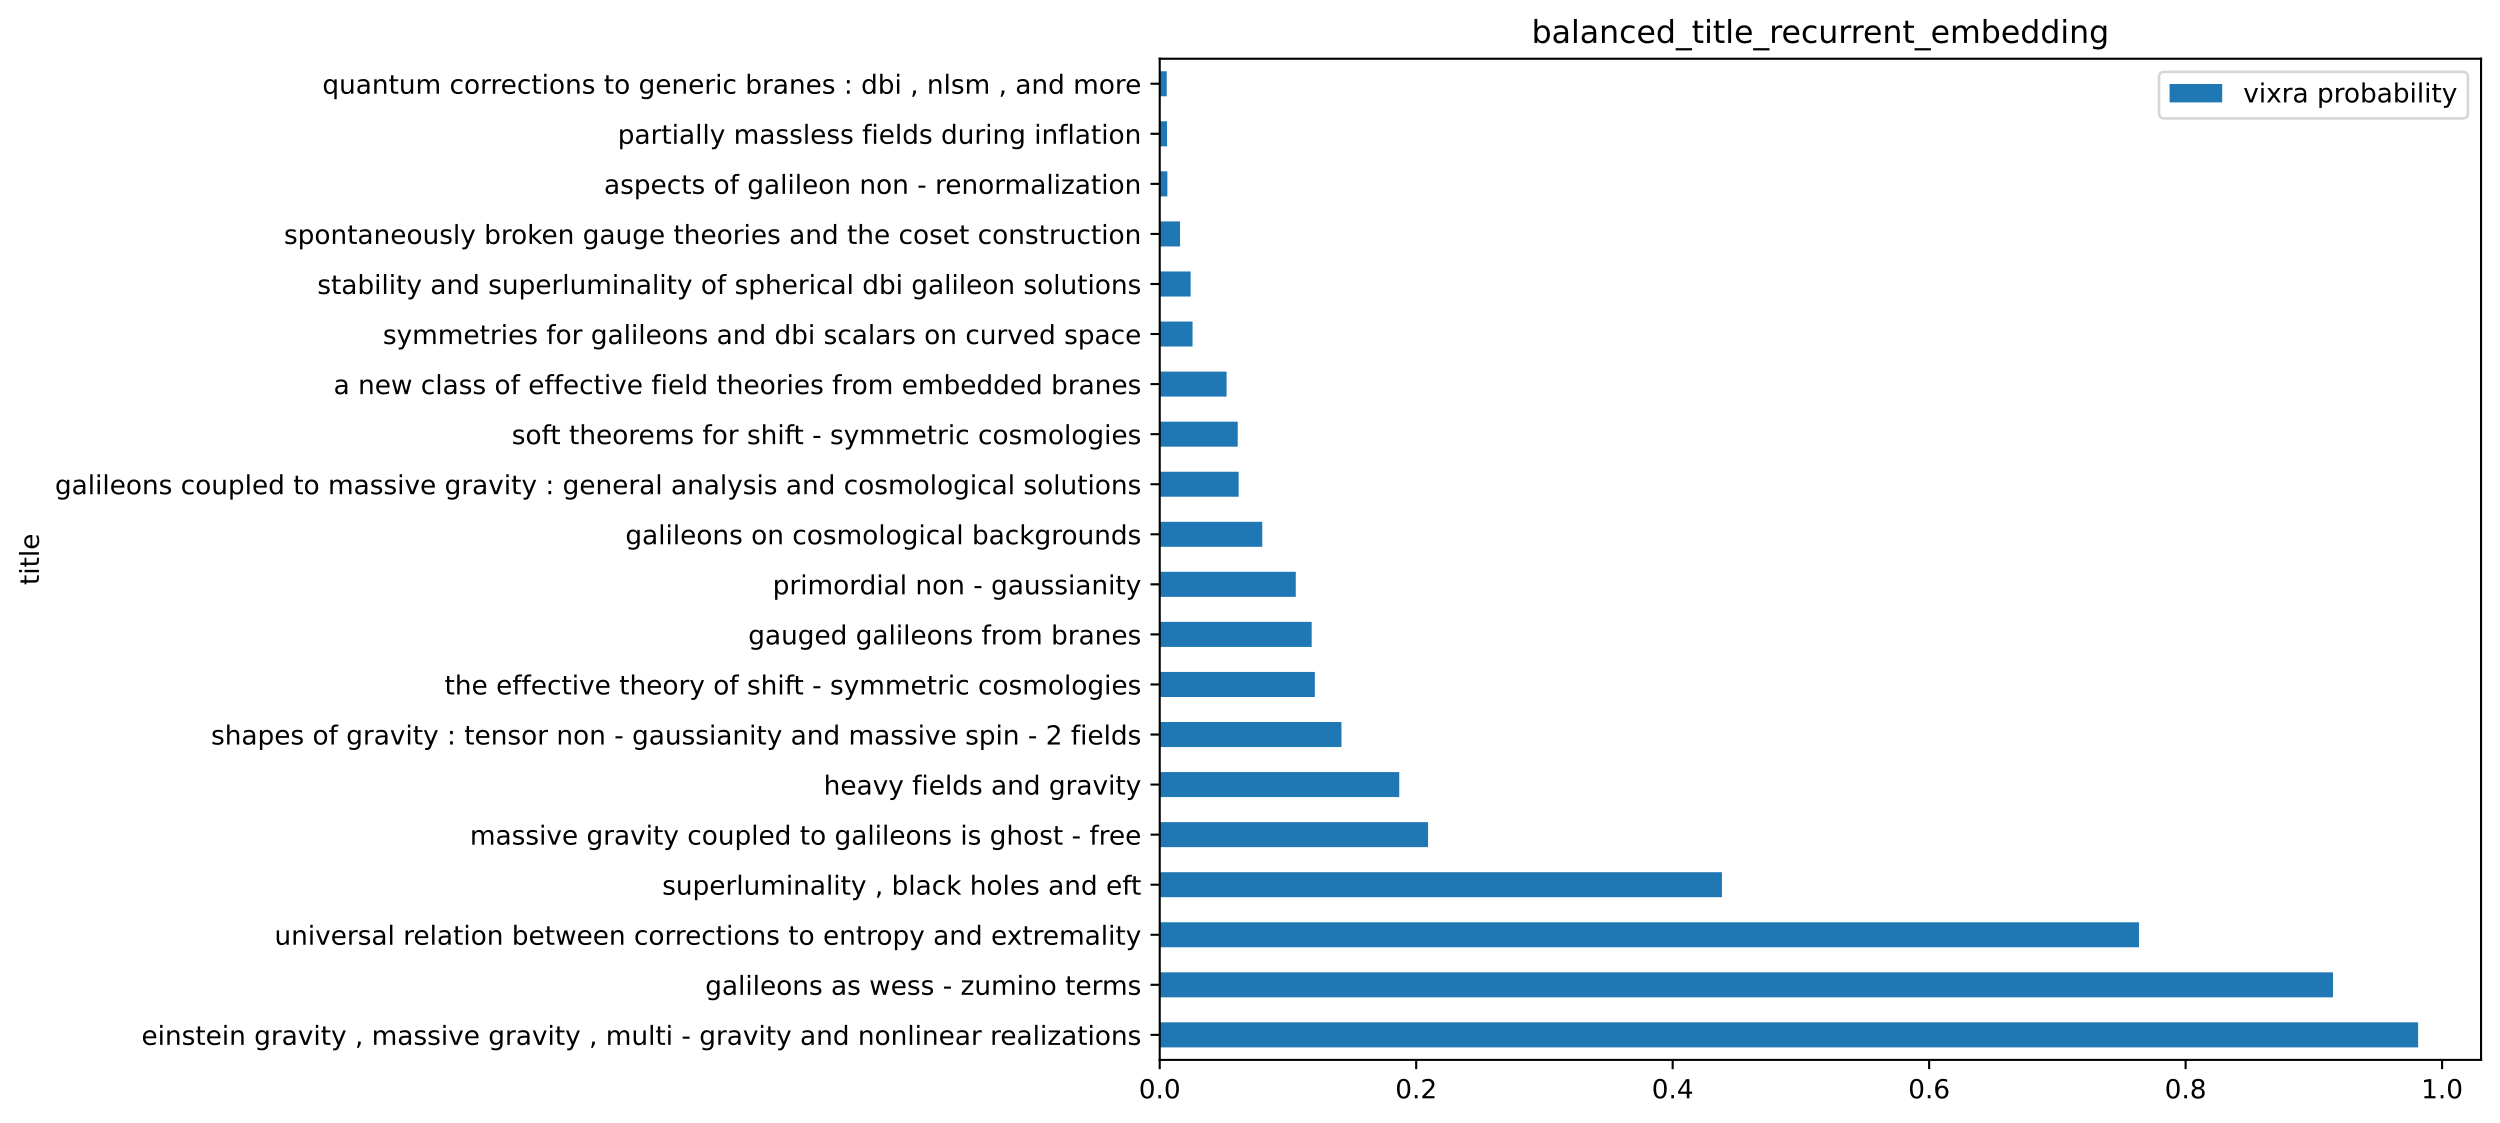 <?xml version="1.0" encoding="utf-8" standalone="no"?>
<!DOCTYPE svg PUBLIC "-//W3C//DTD SVG 1.1//EN"
  "http://www.w3.org/Graphics/SVG/1.1/DTD/svg11.dtd">
<!-- Created with matplotlib (https://matplotlib.org/) -->
<svg height="426.716pt" version="1.1" viewBox="0 0 950.173 426.716" width="950.173pt" xmlns="http://www.w3.org/2000/svg" xmlns:xlink="http://www.w3.org/1999/xlink">
 <defs>
  <style type="text/css">
*{stroke-linecap:butt;stroke-linejoin:round;}
  </style>
 </defs>
 <g id="figure_1">
  <g id="patch_1">
   <path d="M 0 426.716
L 950.173 426.716
L 950.173 0
L 0 0
z
" style="fill:#ffffff;"/>
  </g>
  <g id="axes_1">
   <g id="patch_2">
    <path d="M 440.773 402.838
L 942.973 402.838
L 942.973 22.318
L 440.773 22.318
z
" style="fill:#ffffff;"/>
   </g>
   <g id="patch_3">
    <path clip-path="url(#p8e9cb14587)" d="M 440.773 398.082
L 919.059 398.082
L 919.059 388.569
L 440.773 388.569
z
" style="fill:#1f77b4;"/>
   </g>
   <g id="patch_4">
    <path clip-path="url(#p8e9cb14587)" d="M 440.773 379.056
L 886.685 379.056
L 886.685 369.543
L 440.773 369.543
z
" style="fill:#1f77b4;"/>
   </g>
   <g id="patch_5">
    <path clip-path="url(#p8e9cb14587)" d="M 440.773 360.03
L 812.957 360.03
L 812.957 350.517
L 440.773 350.517
z
" style="fill:#1f77b4;"/>
   </g>
   <g id="patch_6">
    <path clip-path="url(#p8e9cb14587)" d="M 440.773 341.004
L 654.461 341.004
L 654.461 331.491
L 440.773 331.491
z
" style="fill:#1f77b4;"/>
   </g>
   <g id="patch_7">
    <path clip-path="url(#p8e9cb14587)" d="M 440.773 321.978
L 542.765 321.978
L 542.765 312.465
L 440.773 312.465
z
" style="fill:#1f77b4;"/>
   </g>
   <g id="patch_8">
    <path clip-path="url(#p8e9cb14587)" d="M 440.773 302.952
L 531.809 302.952
L 531.809 293.439
L 440.773 293.439
z
" style="fill:#1f77b4;"/>
   </g>
   <g id="patch_9">
    <path clip-path="url(#p8e9cb14587)" d="M 440.773 283.926
L 509.842 283.926
L 509.842 274.413
L 440.773 274.413
z
" style="fill:#1f77b4;"/>
   </g>
   <g id="patch_10">
    <path clip-path="url(#p8e9cb14587)" d="M 440.773 264.9
L 499.73 264.9
L 499.73 255.387
L 440.773 255.387
z
" style="fill:#1f77b4;"/>
   </g>
   <g id="patch_11">
    <path clip-path="url(#p8e9cb14587)" d="M 440.773 245.874
L 498.525 245.874
L 498.525 236.361
L 440.773 236.361
z
" style="fill:#1f77b4;"/>
   </g>
   <g id="patch_12">
    <path clip-path="url(#p8e9cb14587)" d="M 440.773 226.848
L 492.489 226.848
L 492.489 217.335
L 440.773 217.335
z
" style="fill:#1f77b4;"/>
   </g>
   <g id="patch_13">
    <path clip-path="url(#p8e9cb14587)" d="M 440.773 207.822
L 479.744 207.822
L 479.744 198.309
L 440.773 198.309
z
" style="fill:#1f77b4;"/>
   </g>
   <g id="patch_14">
    <path clip-path="url(#p8e9cb14587)" d="M 440.773 188.796
L 470.774 188.796
L 470.774 179.283
L 440.773 179.283
z
" style="fill:#1f77b4;"/>
   </g>
   <g id="patch_15">
    <path clip-path="url(#p8e9cb14587)" d="M 440.773 169.77
L 470.424 169.77
L 470.424 160.257
L 440.773 160.257
z
" style="fill:#1f77b4;"/>
   </g>
   <g id="patch_16">
    <path clip-path="url(#p8e9cb14587)" d="M 440.773 150.744
L 466.189 150.744
L 466.189 141.231
L 440.773 141.231
z
" style="fill:#1f77b4;"/>
   </g>
   <g id="patch_17">
    <path clip-path="url(#p8e9cb14587)" d="M 440.773 131.718
L 453.254 131.718
L 453.254 122.205
L 440.773 122.205
z
" style="fill:#1f77b4;"/>
   </g>
   <g id="patch_18">
    <path clip-path="url(#p8e9cb14587)" d="M 440.773 112.692
L 452.519 112.692
L 452.519 103.179
L 440.773 103.179
z
" style="fill:#1f77b4;"/>
   </g>
   <g id="patch_19">
    <path clip-path="url(#p8e9cb14587)" d="M 440.773 93.666
L 448.498 93.666
L 448.498 84.153
L 440.773 84.153
z
" style="fill:#1f77b4;"/>
   </g>
   <g id="patch_20">
    <path clip-path="url(#p8e9cb14587)" d="M 440.773 74.64
L 443.678 74.64
L 443.678 65.127
L 440.773 65.127
z
" style="fill:#1f77b4;"/>
   </g>
   <g id="patch_21">
    <path clip-path="url(#p8e9cb14587)" d="M 440.773 55.614
L 443.559 55.614
L 443.559 46.101
L 440.773 46.101
z
" style="fill:#1f77b4;"/>
   </g>
   <g id="patch_22">
    <path clip-path="url(#p8e9cb14587)" d="M 440.773 36.588
L 443.437 36.588
L 443.437 27.075
L 440.773 27.075
z
" style="fill:#1f77b4;"/>
   </g>
   <g id="matplotlib.axis_1">
    <g id="xtick_1">
     <g id="line2d_1">
      <defs>
       <path d="M 0 0
L 0 3.5
" id="m39ec575b1d" style="stroke:#000000;stroke-width:0.8;"/>
      </defs>
      <g>
       <use style="stroke:#000000;stroke-width:0.8;" x="440.773" xlink:href="#m39ec575b1d" y="402.838"/>
      </g>
     </g>
     <g id="text_1">
      <!-- 0.0 -->
      <defs>
       <path d="M 31.781 66.406
Q 24.172 66.406 20.328 58.906
Q 16.5 51.422 16.5 36.375
Q 16.5 21.391 20.328 13.891
Q 24.172 6.391 31.781 6.391
Q 39.453 6.391 43.281 13.891
Q 47.125 21.391 47.125 36.375
Q 47.125 51.422 43.281 58.906
Q 39.453 66.406 31.781 66.406
z
M 31.781 74.219
Q 44.047 74.219 50.516 64.516
Q 56.984 54.828 56.984 36.375
Q 56.984 17.969 50.516 8.266
Q 44.047 -1.422 31.781 -1.422
Q 19.531 -1.422 13.062 8.266
Q 6.594 17.969 6.594 36.375
Q 6.594 54.828 13.062 64.516
Q 19.531 74.219 31.781 74.219
z
" id="DejaVuSans-48"/>
       <path d="M 10.688 12.406
L 21 12.406
L 21 0
L 10.688 0
z
" id="DejaVuSans-46"/>
      </defs>
      <g transform="translate(432.822 417.437)scale(0.1 -0.1)">
       <use xlink:href="#DejaVuSans-48"/>
       <use x="63.623" xlink:href="#DejaVuSans-46"/>
       <use x="95.41" xlink:href="#DejaVuSans-48"/>
      </g>
     </g>
    </g>
    <g id="xtick_2">
     <g id="line2d_2">
      <g>
       <use style="stroke:#000000;stroke-width:0.8;" x="538.251" xlink:href="#m39ec575b1d" y="402.838"/>
      </g>
     </g>
     <g id="text_2">
      <!-- 0.2 -->
      <defs>
       <path d="M 19.188 8.297
L 53.609 8.297
L 53.609 0
L 7.328 0
L 7.328 8.297
Q 12.938 14.109 22.625 23.891
Q 32.328 33.688 34.812 36.531
Q 39.547 41.844 41.422 45.531
Q 43.312 49.219 43.312 52.781
Q 43.312 58.594 39.234 62.25
Q 35.156 65.922 28.609 65.922
Q 23.969 65.922 18.812 64.312
Q 13.672 62.703 7.812 59.422
L 7.812 69.391
Q 13.766 71.781 18.938 73
Q 24.125 74.219 28.422 74.219
Q 39.75 74.219 46.484 68.547
Q 53.219 62.891 53.219 53.422
Q 53.219 48.922 51.531 44.891
Q 49.859 40.875 45.406 35.406
Q 44.188 33.984 37.641 27.219
Q 31.109 20.453 19.188 8.297
z
" id="DejaVuSans-50"/>
      </defs>
      <g transform="translate(530.299 417.437)scale(0.1 -0.1)">
       <use xlink:href="#DejaVuSans-48"/>
       <use x="63.623" xlink:href="#DejaVuSans-46"/>
       <use x="95.41" xlink:href="#DejaVuSans-50"/>
      </g>
     </g>
    </g>
    <g id="xtick_3">
     <g id="line2d_3">
      <g>
       <use style="stroke:#000000;stroke-width:0.8;" x="635.729" xlink:href="#m39ec575b1d" y="402.838"/>
      </g>
     </g>
     <g id="text_3">
      <!-- 0.4 -->
      <defs>
       <path d="M 37.797 64.312
L 12.891 25.391
L 37.797 25.391
z
M 35.203 72.906
L 47.609 72.906
L 47.609 25.391
L 58.016 25.391
L 58.016 17.188
L 47.609 17.188
L 47.609 0
L 37.797 0
L 37.797 17.188
L 4.891 17.188
L 4.891 26.703
z
" id="DejaVuSans-52"/>
      </defs>
      <g transform="translate(627.777 417.437)scale(0.1 -0.1)">
       <use xlink:href="#DejaVuSans-48"/>
       <use x="63.623" xlink:href="#DejaVuSans-46"/>
       <use x="95.41" xlink:href="#DejaVuSans-52"/>
      </g>
     </g>
    </g>
    <g id="xtick_4">
     <g id="line2d_4">
      <g>
       <use style="stroke:#000000;stroke-width:0.8;" x="733.206" xlink:href="#m39ec575b1d" y="402.838"/>
      </g>
     </g>
     <g id="text_4">
      <!-- 0.6 -->
      <defs>
       <path d="M 33.016 40.375
Q 26.375 40.375 22.484 35.828
Q 18.609 31.297 18.609 23.391
Q 18.609 15.531 22.484 10.953
Q 26.375 6.391 33.016 6.391
Q 39.656 6.391 43.531 10.953
Q 47.406 15.531 47.406 23.391
Q 47.406 31.297 43.531 35.828
Q 39.656 40.375 33.016 40.375
z
M 52.594 71.297
L 52.594 62.312
Q 48.875 64.062 45.094 64.984
Q 41.312 65.922 37.594 65.922
Q 27.828 65.922 22.672 59.328
Q 17.531 52.734 16.797 39.406
Q 19.672 43.656 24.016 45.922
Q 28.375 48.188 33.594 48.188
Q 44.578 48.188 50.953 41.516
Q 57.328 34.859 57.328 23.391
Q 57.328 12.156 50.688 5.359
Q 44.047 -1.422 33.016 -1.422
Q 20.359 -1.422 13.672 8.266
Q 6.984 17.969 6.984 36.375
Q 6.984 53.656 15.188 63.938
Q 23.391 74.219 37.203 74.219
Q 40.922 74.219 44.703 73.484
Q 48.484 72.75 52.594 71.297
z
" id="DejaVuSans-54"/>
      </defs>
      <g transform="translate(725.255 417.437)scale(0.1 -0.1)">
       <use xlink:href="#DejaVuSans-48"/>
       <use x="63.623" xlink:href="#DejaVuSans-46"/>
       <use x="95.41" xlink:href="#DejaVuSans-54"/>
      </g>
     </g>
    </g>
    <g id="xtick_5">
     <g id="line2d_5">
      <g>
       <use style="stroke:#000000;stroke-width:0.8;" x="830.684" xlink:href="#m39ec575b1d" y="402.838"/>
      </g>
     </g>
     <g id="text_5">
      <!-- 0.8 -->
      <defs>
       <path d="M 31.781 34.625
Q 24.75 34.625 20.719 30.859
Q 16.703 27.094 16.703 20.516
Q 16.703 13.922 20.719 10.156
Q 24.75 6.391 31.781 6.391
Q 38.812 6.391 42.859 10.172
Q 46.922 13.969 46.922 20.516
Q 46.922 27.094 42.891 30.859
Q 38.875 34.625 31.781 34.625
z
M 21.922 38.812
Q 15.578 40.375 12.031 44.719
Q 8.5 49.078 8.5 55.328
Q 8.5 64.062 14.719 69.141
Q 20.953 74.219 31.781 74.219
Q 42.672 74.219 48.875 69.141
Q 55.078 64.062 55.078 55.328
Q 55.078 49.078 51.531 44.719
Q 48 40.375 41.703 38.812
Q 48.828 37.156 52.797 32.312
Q 56.781 27.484 56.781 20.516
Q 56.781 9.906 50.312 4.234
Q 43.844 -1.422 31.781 -1.422
Q 19.734 -1.422 13.25 4.234
Q 6.781 9.906 6.781 20.516
Q 6.781 27.484 10.781 32.312
Q 14.797 37.156 21.922 38.812
z
M 18.312 54.391
Q 18.312 48.734 21.844 45.562
Q 25.391 42.391 31.781 42.391
Q 38.141 42.391 41.719 45.562
Q 45.312 48.734 45.312 54.391
Q 45.312 60.062 41.719 63.234
Q 38.141 66.406 31.781 66.406
Q 25.391 66.406 21.844 63.234
Q 18.312 60.062 18.312 54.391
z
" id="DejaVuSans-56"/>
      </defs>
      <g transform="translate(822.732 417.437)scale(0.1 -0.1)">
       <use xlink:href="#DejaVuSans-48"/>
       <use x="63.623" xlink:href="#DejaVuSans-46"/>
       <use x="95.41" xlink:href="#DejaVuSans-56"/>
      </g>
     </g>
    </g>
    <g id="xtick_6">
     <g id="line2d_6">
      <g>
       <use style="stroke:#000000;stroke-width:0.8;" x="928.161" xlink:href="#m39ec575b1d" y="402.838"/>
      </g>
     </g>
     <g id="text_6">
      <!-- 1.0 -->
      <defs>
       <path d="M 12.406 8.297
L 28.516 8.297
L 28.516 63.922
L 10.984 60.406
L 10.984 69.391
L 28.422 72.906
L 38.281 72.906
L 38.281 8.297
L 54.391 8.297
L 54.391 0
L 12.406 0
z
" id="DejaVuSans-49"/>
      </defs>
      <g transform="translate(920.21 417.437)scale(0.1 -0.1)">
       <use xlink:href="#DejaVuSans-49"/>
       <use x="63.623" xlink:href="#DejaVuSans-46"/>
       <use x="95.41" xlink:href="#DejaVuSans-48"/>
      </g>
     </g>
    </g>
   </g>
   <g id="matplotlib.axis_2">
    <g id="ytick_1">
     <g id="line2d_7">
      <defs>
       <path d="M 0 0
L -3.5 0
" id="mdf37883cc3" style="stroke:#000000;stroke-width:0.8;"/>
      </defs>
      <g>
       <use style="stroke:#000000;stroke-width:0.8;" x="440.773" xlink:href="#mdf37883cc3" y="393.325"/>
      </g>
     </g>
     <g id="text_7">
      <!-- einstein gravity , massive gravity , multi - gravity and nonlinear realizations -->
      <defs>
       <path d="M 56.203 29.594
L 56.203 25.203
L 14.891 25.203
Q 15.484 15.922 20.484 11.062
Q 25.484 6.203 34.422 6.203
Q 39.594 6.203 44.453 7.469
Q 49.312 8.734 54.109 11.281
L 54.109 2.781
Q 49.266 0.734 44.188 -0.344
Q 39.109 -1.422 33.891 -1.422
Q 20.797 -1.422 13.156 6.188
Q 5.516 13.812 5.516 26.812
Q 5.516 40.234 12.766 48.109
Q 20.016 56 32.328 56
Q 43.359 56 49.781 48.891
Q 56.203 41.797 56.203 29.594
z
M 47.219 32.234
Q 47.125 39.594 43.094 43.984
Q 39.062 48.391 32.422 48.391
Q 24.906 48.391 20.391 44.141
Q 15.875 39.891 15.188 32.172
z
" id="DejaVuSans-101"/>
       <path d="M 9.422 54.688
L 18.406 54.688
L 18.406 0
L 9.422 0
z
M 9.422 75.984
L 18.406 75.984
L 18.406 64.594
L 9.422 64.594
z
" id="DejaVuSans-105"/>
       <path d="M 54.891 33.016
L 54.891 0
L 45.906 0
L 45.906 32.719
Q 45.906 40.484 42.875 44.328
Q 39.844 48.188 33.797 48.188
Q 26.516 48.188 22.312 43.547
Q 18.109 38.922 18.109 30.906
L 18.109 0
L 9.078 0
L 9.078 54.688
L 18.109 54.688
L 18.109 46.188
Q 21.344 51.125 25.703 53.562
Q 30.078 56 35.797 56
Q 45.219 56 50.047 50.172
Q 54.891 44.344 54.891 33.016
z
" id="DejaVuSans-110"/>
       <path d="M 44.281 53.078
L 44.281 44.578
Q 40.484 46.531 36.375 47.5
Q 32.281 48.484 27.875 48.484
Q 21.188 48.484 17.844 46.438
Q 14.5 44.391 14.5 40.281
Q 14.5 37.156 16.891 35.375
Q 19.281 33.594 26.516 31.984
L 29.594 31.297
Q 39.156 29.25 43.188 25.516
Q 47.219 21.781 47.219 15.094
Q 47.219 7.469 41.188 3.016
Q 35.156 -1.422 24.609 -1.422
Q 20.219 -1.422 15.453 -0.562
Q 10.688 0.297 5.422 2
L 5.422 11.281
Q 10.406 8.688 15.234 7.391
Q 20.062 6.109 24.812 6.109
Q 31.156 6.109 34.562 8.281
Q 37.984 10.453 37.984 14.406
Q 37.984 18.062 35.516 20.016
Q 33.062 21.969 24.703 23.781
L 21.578 24.516
Q 13.234 26.266 9.516 29.906
Q 5.812 33.547 5.812 39.891
Q 5.812 47.609 11.281 51.797
Q 16.75 56 26.812 56
Q 31.781 56 36.172 55.266
Q 40.578 54.547 44.281 53.078
z
" id="DejaVuSans-115"/>
       <path d="M 18.312 70.219
L 18.312 54.688
L 36.812 54.688
L 36.812 47.703
L 18.312 47.703
L 18.312 18.016
Q 18.312 11.328 20.141 9.422
Q 21.969 7.516 27.594 7.516
L 36.812 7.516
L 36.812 0
L 27.594 0
Q 17.188 0 13.234 3.875
Q 9.281 7.766 9.281 18.016
L 9.281 47.703
L 2.688 47.703
L 2.688 54.688
L 9.281 54.688
L 9.281 70.219
z
" id="DejaVuSans-116"/>
       <path id="DejaVuSans-32"/>
       <path d="M 45.406 27.984
Q 45.406 37.75 41.375 43.109
Q 37.359 48.484 30.078 48.484
Q 22.859 48.484 18.828 43.109
Q 14.797 37.75 14.797 27.984
Q 14.797 18.266 18.828 12.891
Q 22.859 7.516 30.078 7.516
Q 37.359 7.516 41.375 12.891
Q 45.406 18.266 45.406 27.984
z
M 54.391 6.781
Q 54.391 -7.172 48.188 -13.984
Q 42 -20.797 29.203 -20.797
Q 24.469 -20.797 20.266 -20.094
Q 16.062 -19.391 12.109 -17.922
L 12.109 -9.188
Q 16.062 -11.328 19.922 -12.344
Q 23.781 -13.375 27.781 -13.375
Q 36.625 -13.375 41.016 -8.766
Q 45.406 -4.156 45.406 5.172
L 45.406 9.625
Q 42.625 4.781 38.281 2.391
Q 33.938 0 27.875 0
Q 17.828 0 11.672 7.656
Q 5.516 15.328 5.516 27.984
Q 5.516 40.672 11.672 48.328
Q 17.828 56 27.875 56
Q 33.938 56 38.281 53.609
Q 42.625 51.219 45.406 46.391
L 45.406 54.688
L 54.391 54.688
z
" id="DejaVuSans-103"/>
       <path d="M 41.109 46.297
Q 39.594 47.172 37.812 47.578
Q 36.031 48 33.891 48
Q 26.266 48 22.188 43.047
Q 18.109 38.094 18.109 28.812
L 18.109 0
L 9.078 0
L 9.078 54.688
L 18.109 54.688
L 18.109 46.188
Q 20.953 51.172 25.484 53.578
Q 30.031 56 36.531 56
Q 37.453 56 38.578 55.875
Q 39.703 55.766 41.062 55.516
z
" id="DejaVuSans-114"/>
       <path d="M 34.281 27.484
Q 23.391 27.484 19.188 25
Q 14.984 22.516 14.984 16.5
Q 14.984 11.719 18.141 8.906
Q 21.297 6.109 26.703 6.109
Q 34.188 6.109 38.703 11.406
Q 43.219 16.703 43.219 25.484
L 43.219 27.484
z
M 52.203 31.203
L 52.203 0
L 43.219 0
L 43.219 8.297
Q 40.141 3.328 35.547 0.953
Q 30.953 -1.422 24.312 -1.422
Q 15.922 -1.422 10.953 3.297
Q 6 8.016 6 15.922
Q 6 25.141 12.172 29.828
Q 18.359 34.516 30.609 34.516
L 43.219 34.516
L 43.219 35.406
Q 43.219 41.609 39.141 45
Q 35.062 48.391 27.688 48.391
Q 23 48.391 18.547 47.266
Q 14.109 46.141 10.016 43.891
L 10.016 52.203
Q 14.938 54.109 19.578 55.047
Q 24.219 56 28.609 56
Q 40.484 56 46.344 49.844
Q 52.203 43.703 52.203 31.203
z
" id="DejaVuSans-97"/>
       <path d="M 2.984 54.688
L 12.5 54.688
L 29.594 8.797
L 46.688 54.688
L 56.203 54.688
L 35.688 0
L 23.484 0
z
" id="DejaVuSans-118"/>
       <path d="M 32.172 -5.078
Q 28.375 -14.844 24.75 -17.812
Q 21.141 -20.797 15.094 -20.797
L 7.906 -20.797
L 7.906 -13.281
L 13.188 -13.281
Q 16.891 -13.281 18.938 -11.516
Q 21 -9.766 23.484 -3.219
L 25.094 0.875
L 2.984 54.688
L 12.5 54.688
L 29.594 11.922
L 46.688 54.688
L 56.203 54.688
z
" id="DejaVuSans-121"/>
       <path d="M 11.719 12.406
L 22.016 12.406
L 22.016 4
L 14.016 -11.625
L 7.719 -11.625
L 11.719 4
z
" id="DejaVuSans-44"/>
       <path d="M 52 44.188
Q 55.375 50.25 60.062 53.125
Q 64.75 56 71.094 56
Q 79.641 56 84.281 50.016
Q 88.922 44.047 88.922 33.016
L 88.922 0
L 79.891 0
L 79.891 32.719
Q 79.891 40.578 77.094 44.375
Q 74.312 48.188 68.609 48.188
Q 61.625 48.188 57.562 43.547
Q 53.516 38.922 53.516 30.906
L 53.516 0
L 44.484 0
L 44.484 32.719
Q 44.484 40.625 41.703 44.406
Q 38.922 48.188 33.109 48.188
Q 26.219 48.188 22.156 43.531
Q 18.109 38.875 18.109 30.906
L 18.109 0
L 9.078 0
L 9.078 54.688
L 18.109 54.688
L 18.109 46.188
Q 21.188 51.219 25.484 53.609
Q 29.781 56 35.688 56
Q 41.656 56 45.828 52.969
Q 50 49.953 52 44.188
z
" id="DejaVuSans-109"/>
       <path d="M 8.5 21.578
L 8.5 54.688
L 17.484 54.688
L 17.484 21.922
Q 17.484 14.156 20.5 10.266
Q 23.531 6.391 29.594 6.391
Q 36.859 6.391 41.078 11.031
Q 45.312 15.672 45.312 23.688
L 45.312 54.688
L 54.297 54.688
L 54.297 0
L 45.312 0
L 45.312 8.406
Q 42.047 3.422 37.719 1
Q 33.406 -1.422 27.688 -1.422
Q 18.266 -1.422 13.375 4.438
Q 8.5 10.297 8.5 21.578
z
M 31.109 56
z
" id="DejaVuSans-117"/>
       <path d="M 9.422 75.984
L 18.406 75.984
L 18.406 0
L 9.422 0
z
" id="DejaVuSans-108"/>
       <path d="M 4.891 31.391
L 31.203 31.391
L 31.203 23.391
L 4.891 23.391
z
" id="DejaVuSans-45"/>
       <path d="M 45.406 46.391
L 45.406 75.984
L 54.391 75.984
L 54.391 0
L 45.406 0
L 45.406 8.203
Q 42.578 3.328 38.25 0.953
Q 33.938 -1.422 27.875 -1.422
Q 17.969 -1.422 11.734 6.484
Q 5.516 14.406 5.516 27.297
Q 5.516 40.188 11.734 48.094
Q 17.969 56 27.875 56
Q 33.938 56 38.25 53.625
Q 42.578 51.266 45.406 46.391
z
M 14.797 27.297
Q 14.797 17.391 18.875 11.75
Q 22.953 6.109 30.078 6.109
Q 37.203 6.109 41.297 11.75
Q 45.406 17.391 45.406 27.297
Q 45.406 37.203 41.297 42.844
Q 37.203 48.484 30.078 48.484
Q 22.953 48.484 18.875 42.844
Q 14.797 37.203 14.797 27.297
z
" id="DejaVuSans-100"/>
       <path d="M 30.609 48.391
Q 23.391 48.391 19.188 42.75
Q 14.984 37.109 14.984 27.297
Q 14.984 17.484 19.156 11.844
Q 23.344 6.203 30.609 6.203
Q 37.797 6.203 41.984 11.859
Q 46.188 17.531 46.188 27.297
Q 46.188 37.016 41.984 42.703
Q 37.797 48.391 30.609 48.391
z
M 30.609 56
Q 42.328 56 49.016 48.375
Q 55.719 40.766 55.719 27.297
Q 55.719 13.875 49.016 6.219
Q 42.328 -1.422 30.609 -1.422
Q 18.844 -1.422 12.172 6.219
Q 5.516 13.875 5.516 27.297
Q 5.516 40.766 12.172 48.375
Q 18.844 56 30.609 56
z
" id="DejaVuSans-111"/>
       <path d="M 5.516 54.688
L 48.188 54.688
L 48.188 46.484
L 14.406 7.172
L 48.188 7.172
L 48.188 0
L 4.297 0
L 4.297 8.203
L 38.094 47.516
L 5.516 47.516
z
" id="DejaVuSans-122"/>
      </defs>
      <g transform="translate(53.763 397.124)scale(0.1 -0.1)">
       <use xlink:href="#DejaVuSans-101"/>
       <use x="61.523" xlink:href="#DejaVuSans-105"/>
       <use x="89.307" xlink:href="#DejaVuSans-110"/>
       <use x="152.686" xlink:href="#DejaVuSans-115"/>
       <use x="204.785" xlink:href="#DejaVuSans-116"/>
       <use x="243.994" xlink:href="#DejaVuSans-101"/>
       <use x="305.518" xlink:href="#DejaVuSans-105"/>
       <use x="333.301" xlink:href="#DejaVuSans-110"/>
       <use x="396.68" xlink:href="#DejaVuSans-32"/>
       <use x="428.467" xlink:href="#DejaVuSans-103"/>
       <use x="491.943" xlink:href="#DejaVuSans-114"/>
       <use x="533.057" xlink:href="#DejaVuSans-97"/>
       <use x="594.336" xlink:href="#DejaVuSans-118"/>
       <use x="653.516" xlink:href="#DejaVuSans-105"/>
       <use x="681.299" xlink:href="#DejaVuSans-116"/>
       <use x="720.508" xlink:href="#DejaVuSans-121"/>
       <use x="779.688" xlink:href="#DejaVuSans-32"/>
       <use x="811.475" xlink:href="#DejaVuSans-44"/>
       <use x="843.262" xlink:href="#DejaVuSans-32"/>
       <use x="875.049" xlink:href="#DejaVuSans-109"/>
       <use x="972.461" xlink:href="#DejaVuSans-97"/>
       <use x="1033.74" xlink:href="#DejaVuSans-115"/>
       <use x="1085.84" xlink:href="#DejaVuSans-115"/>
       <use x="1137.939" xlink:href="#DejaVuSans-105"/>
       <use x="1165.723" xlink:href="#DejaVuSans-118"/>
       <use x="1224.902" xlink:href="#DejaVuSans-101"/>
       <use x="1286.426" xlink:href="#DejaVuSans-32"/>
       <use x="1318.213" xlink:href="#DejaVuSans-103"/>
       <use x="1381.689" xlink:href="#DejaVuSans-114"/>
       <use x="1422.803" xlink:href="#DejaVuSans-97"/>
       <use x="1484.082" xlink:href="#DejaVuSans-118"/>
       <use x="1543.262" xlink:href="#DejaVuSans-105"/>
       <use x="1571.045" xlink:href="#DejaVuSans-116"/>
       <use x="1610.254" xlink:href="#DejaVuSans-121"/>
       <use x="1669.434" xlink:href="#DejaVuSans-32"/>
       <use x="1701.221" xlink:href="#DejaVuSans-44"/>
       <use x="1733.008" xlink:href="#DejaVuSans-32"/>
       <use x="1764.795" xlink:href="#DejaVuSans-109"/>
       <use x="1862.207" xlink:href="#DejaVuSans-117"/>
       <use x="1925.586" xlink:href="#DejaVuSans-108"/>
       <use x="1953.369" xlink:href="#DejaVuSans-116"/>
       <use x="1992.578" xlink:href="#DejaVuSans-105"/>
       <use x="2020.361" xlink:href="#DejaVuSans-32"/>
       <use x="2052.148" xlink:href="#DejaVuSans-45"/>
       <use x="2088.232" xlink:href="#DejaVuSans-32"/>
       <use x="2120.02" xlink:href="#DejaVuSans-103"/>
       <use x="2183.496" xlink:href="#DejaVuSans-114"/>
       <use x="2224.609" xlink:href="#DejaVuSans-97"/>
       <use x="2285.889" xlink:href="#DejaVuSans-118"/>
       <use x="2345.068" xlink:href="#DejaVuSans-105"/>
       <use x="2372.852" xlink:href="#DejaVuSans-116"/>
       <use x="2412.061" xlink:href="#DejaVuSans-121"/>
       <use x="2471.24" xlink:href="#DejaVuSans-32"/>
       <use x="2503.027" xlink:href="#DejaVuSans-97"/>
       <use x="2564.307" xlink:href="#DejaVuSans-110"/>
       <use x="2627.686" xlink:href="#DejaVuSans-100"/>
       <use x="2691.162" xlink:href="#DejaVuSans-32"/>
       <use x="2722.949" xlink:href="#DejaVuSans-110"/>
       <use x="2786.328" xlink:href="#DejaVuSans-111"/>
       <use x="2847.51" xlink:href="#DejaVuSans-110"/>
       <use x="2910.889" xlink:href="#DejaVuSans-108"/>
       <use x="2938.672" xlink:href="#DejaVuSans-105"/>
       <use x="2966.455" xlink:href="#DejaVuSans-110"/>
       <use x="3029.834" xlink:href="#DejaVuSans-101"/>
       <use x="3091.357" xlink:href="#DejaVuSans-97"/>
       <use x="3152.637" xlink:href="#DejaVuSans-114"/>
       <use x="3193.75" xlink:href="#DejaVuSans-32"/>
       <use x="3225.537" xlink:href="#DejaVuSans-114"/>
       <use x="3264.4" xlink:href="#DejaVuSans-101"/>
       <use x="3325.924" xlink:href="#DejaVuSans-97"/>
       <use x="3387.203" xlink:href="#DejaVuSans-108"/>
       <use x="3414.986" xlink:href="#DejaVuSans-105"/>
       <use x="3442.77" xlink:href="#DejaVuSans-122"/>
       <use x="3495.26" xlink:href="#DejaVuSans-97"/>
       <use x="3556.539" xlink:href="#DejaVuSans-116"/>
       <use x="3595.748" xlink:href="#DejaVuSans-105"/>
       <use x="3623.531" xlink:href="#DejaVuSans-111"/>
       <use x="3684.713" xlink:href="#DejaVuSans-110"/>
       <use x="3748.092" xlink:href="#DejaVuSans-115"/>
      </g>
     </g>
    </g>
    <g id="ytick_2">
     <g id="line2d_8">
      <g>
       <use style="stroke:#000000;stroke-width:0.8;" x="440.773" xlink:href="#mdf37883cc3" y="374.299"/>
      </g>
     </g>
     <g id="text_8">
      <!-- galileons as wess - zumino terms -->
      <defs>
       <path d="M 4.203 54.688
L 13.188 54.688
L 24.422 12.016
L 35.594 54.688
L 46.188 54.688
L 57.422 12.016
L 68.609 54.688
L 77.594 54.688
L 63.281 0
L 52.688 0
L 40.922 44.828
L 29.109 0
L 18.5 0
z
" id="DejaVuSans-119"/>
      </defs>
      <g transform="translate(268.038 378.098)scale(0.1 -0.1)">
       <use xlink:href="#DejaVuSans-103"/>
       <use x="63.477" xlink:href="#DejaVuSans-97"/>
       <use x="124.756" xlink:href="#DejaVuSans-108"/>
       <use x="152.539" xlink:href="#DejaVuSans-105"/>
       <use x="180.322" xlink:href="#DejaVuSans-108"/>
       <use x="208.105" xlink:href="#DejaVuSans-101"/>
       <use x="269.629" xlink:href="#DejaVuSans-111"/>
       <use x="330.811" xlink:href="#DejaVuSans-110"/>
       <use x="394.189" xlink:href="#DejaVuSans-115"/>
       <use x="446.289" xlink:href="#DejaVuSans-32"/>
       <use x="478.076" xlink:href="#DejaVuSans-97"/>
       <use x="539.355" xlink:href="#DejaVuSans-115"/>
       <use x="591.455" xlink:href="#DejaVuSans-32"/>
       <use x="623.242" xlink:href="#DejaVuSans-119"/>
       <use x="705.029" xlink:href="#DejaVuSans-101"/>
       <use x="766.553" xlink:href="#DejaVuSans-115"/>
       <use x="818.652" xlink:href="#DejaVuSans-115"/>
       <use x="870.752" xlink:href="#DejaVuSans-32"/>
       <use x="902.539" xlink:href="#DejaVuSans-45"/>
       <use x="938.623" xlink:href="#DejaVuSans-32"/>
       <use x="970.41" xlink:href="#DejaVuSans-122"/>
       <use x="1022.9" xlink:href="#DejaVuSans-117"/>
       <use x="1086.279" xlink:href="#DejaVuSans-109"/>
       <use x="1183.691" xlink:href="#DejaVuSans-105"/>
       <use x="1211.475" xlink:href="#DejaVuSans-110"/>
       <use x="1274.854" xlink:href="#DejaVuSans-111"/>
       <use x="1336.035" xlink:href="#DejaVuSans-32"/>
       <use x="1367.822" xlink:href="#DejaVuSans-116"/>
       <use x="1407.031" xlink:href="#DejaVuSans-101"/>
       <use x="1468.555" xlink:href="#DejaVuSans-114"/>
       <use x="1507.918" xlink:href="#DejaVuSans-109"/>
       <use x="1605.33" xlink:href="#DejaVuSans-115"/>
      </g>
     </g>
    </g>
    <g id="ytick_3">
     <g id="line2d_9">
      <g>
       <use style="stroke:#000000;stroke-width:0.8;" x="440.773" xlink:href="#mdf37883cc3" y="355.273"/>
      </g>
     </g>
     <g id="text_9">
      <!-- universal relation between corrections to entropy and extremality -->
      <defs>
       <path d="M 48.688 27.297
Q 48.688 37.203 44.609 42.844
Q 40.531 48.484 33.406 48.484
Q 26.266 48.484 22.188 42.844
Q 18.109 37.203 18.109 27.297
Q 18.109 17.391 22.188 11.75
Q 26.266 6.109 33.406 6.109
Q 40.531 6.109 44.609 11.75
Q 48.688 17.391 48.688 27.297
z
M 18.109 46.391
Q 20.953 51.266 25.266 53.625
Q 29.594 56 35.594 56
Q 45.562 56 51.781 48.094
Q 58.016 40.188 58.016 27.297
Q 58.016 14.406 51.781 6.484
Q 45.562 -1.422 35.594 -1.422
Q 29.594 -1.422 25.266 0.953
Q 20.953 3.328 18.109 8.203
L 18.109 0
L 9.078 0
L 9.078 75.984
L 18.109 75.984
z
" id="DejaVuSans-98"/>
       <path d="M 48.781 52.594
L 48.781 44.188
Q 44.969 46.297 41.141 47.344
Q 37.312 48.391 33.406 48.391
Q 24.656 48.391 19.812 42.844
Q 14.984 37.312 14.984 27.297
Q 14.984 17.281 19.812 11.734
Q 24.656 6.203 33.406 6.203
Q 37.312 6.203 41.141 7.25
Q 44.969 8.297 48.781 10.406
L 48.781 2.094
Q 45.016 0.344 40.984 -0.531
Q 36.969 -1.422 32.422 -1.422
Q 20.062 -1.422 12.781 6.344
Q 5.516 14.109 5.516 27.297
Q 5.516 40.672 12.859 48.328
Q 20.219 56 33.016 56
Q 37.156 56 41.109 55.141
Q 45.062 54.297 48.781 52.594
z
" id="DejaVuSans-99"/>
       <path d="M 18.109 8.203
L 18.109 -20.797
L 9.078 -20.797
L 9.078 54.688
L 18.109 54.688
L 18.109 46.391
Q 20.953 51.266 25.266 53.625
Q 29.594 56 35.594 56
Q 45.562 56 51.781 48.094
Q 58.016 40.188 58.016 27.297
Q 58.016 14.406 51.781 6.484
Q 45.562 -1.422 35.594 -1.422
Q 29.594 -1.422 25.266 0.953
Q 20.953 3.328 18.109 8.203
z
M 48.688 27.297
Q 48.688 37.203 44.609 42.844
Q 40.531 48.484 33.406 48.484
Q 26.266 48.484 22.188 42.844
Q 18.109 37.203 18.109 27.297
Q 18.109 17.391 22.188 11.75
Q 26.266 6.109 33.406 6.109
Q 40.531 6.109 44.609 11.75
Q 48.688 17.391 48.688 27.297
z
" id="DejaVuSans-112"/>
       <path d="M 54.891 54.688
L 35.109 28.078
L 55.906 0
L 45.312 0
L 29.391 21.484
L 13.484 0
L 2.875 0
L 24.125 28.609
L 4.688 54.688
L 15.281 54.688
L 29.781 35.203
L 44.281 54.688
z
" id="DejaVuSans-120"/>
      </defs>
      <g transform="translate(104.32 359.072)scale(0.1 -0.1)">
       <use xlink:href="#DejaVuSans-117"/>
       <use x="63.379" xlink:href="#DejaVuSans-110"/>
       <use x="126.758" xlink:href="#DejaVuSans-105"/>
       <use x="154.541" xlink:href="#DejaVuSans-118"/>
       <use x="213.721" xlink:href="#DejaVuSans-101"/>
       <use x="275.244" xlink:href="#DejaVuSans-114"/>
       <use x="316.357" xlink:href="#DejaVuSans-115"/>
       <use x="368.457" xlink:href="#DejaVuSans-97"/>
       <use x="429.736" xlink:href="#DejaVuSans-108"/>
       <use x="457.52" xlink:href="#DejaVuSans-32"/>
       <use x="489.307" xlink:href="#DejaVuSans-114"/>
       <use x="528.17" xlink:href="#DejaVuSans-101"/>
       <use x="589.693" xlink:href="#DejaVuSans-108"/>
       <use x="617.477" xlink:href="#DejaVuSans-97"/>
       <use x="678.756" xlink:href="#DejaVuSans-116"/>
       <use x="717.965" xlink:href="#DejaVuSans-105"/>
       <use x="745.748" xlink:href="#DejaVuSans-111"/>
       <use x="806.93" xlink:href="#DejaVuSans-110"/>
       <use x="870.309" xlink:href="#DejaVuSans-32"/>
       <use x="902.096" xlink:href="#DejaVuSans-98"/>
       <use x="965.572" xlink:href="#DejaVuSans-101"/>
       <use x="1027.096" xlink:href="#DejaVuSans-116"/>
       <use x="1066.305" xlink:href="#DejaVuSans-119"/>
       <use x="1148.092" xlink:href="#DejaVuSans-101"/>
       <use x="1209.615" xlink:href="#DejaVuSans-101"/>
       <use x="1271.139" xlink:href="#DejaVuSans-110"/>
       <use x="1334.518" xlink:href="#DejaVuSans-32"/>
       <use x="1366.305" xlink:href="#DejaVuSans-99"/>
       <use x="1421.285" xlink:href="#DejaVuSans-111"/>
       <use x="1482.467" xlink:href="#DejaVuSans-114"/>
       <use x="1521.83" xlink:href="#DejaVuSans-114"/>
       <use x="1560.693" xlink:href="#DejaVuSans-101"/>
       <use x="1622.217" xlink:href="#DejaVuSans-99"/>
       <use x="1677.197" xlink:href="#DejaVuSans-116"/>
       <use x="1716.406" xlink:href="#DejaVuSans-105"/>
       <use x="1744.189" xlink:href="#DejaVuSans-111"/>
       <use x="1805.371" xlink:href="#DejaVuSans-110"/>
       <use x="1868.75" xlink:href="#DejaVuSans-115"/>
       <use x="1920.85" xlink:href="#DejaVuSans-32"/>
       <use x="1952.637" xlink:href="#DejaVuSans-116"/>
       <use x="1991.846" xlink:href="#DejaVuSans-111"/>
       <use x="2053.027" xlink:href="#DejaVuSans-32"/>
       <use x="2084.814" xlink:href="#DejaVuSans-101"/>
       <use x="2146.338" xlink:href="#DejaVuSans-110"/>
       <use x="2209.717" xlink:href="#DejaVuSans-116"/>
       <use x="2248.926" xlink:href="#DejaVuSans-114"/>
       <use x="2287.789" xlink:href="#DejaVuSans-111"/>
       <use x="2348.971" xlink:href="#DejaVuSans-112"/>
       <use x="2412.447" xlink:href="#DejaVuSans-121"/>
       <use x="2471.627" xlink:href="#DejaVuSans-32"/>
       <use x="2503.414" xlink:href="#DejaVuSans-97"/>
       <use x="2564.693" xlink:href="#DejaVuSans-110"/>
       <use x="2628.072" xlink:href="#DejaVuSans-100"/>
       <use x="2691.549" xlink:href="#DejaVuSans-32"/>
       <use x="2723.336" xlink:href="#DejaVuSans-101"/>
       <use x="2783.109" xlink:href="#DejaVuSans-120"/>
       <use x="2842.289" xlink:href="#DejaVuSans-116"/>
       <use x="2881.498" xlink:href="#DejaVuSans-114"/>
       <use x="2920.361" xlink:href="#DejaVuSans-101"/>
       <use x="2981.885" xlink:href="#DejaVuSans-109"/>
       <use x="3079.297" xlink:href="#DejaVuSans-97"/>
       <use x="3140.576" xlink:href="#DejaVuSans-108"/>
       <use x="3168.359" xlink:href="#DejaVuSans-105"/>
       <use x="3196.143" xlink:href="#DejaVuSans-116"/>
       <use x="3235.352" xlink:href="#DejaVuSans-121"/>
      </g>
     </g>
    </g>
    <g id="ytick_4">
     <g id="line2d_10">
      <g>
       <use style="stroke:#000000;stroke-width:0.8;" x="440.773" xlink:href="#mdf37883cc3" y="336.247"/>
      </g>
     </g>
     <g id="text_10">
      <!-- superluminality , black holes and eft -->
      <defs>
       <path d="M 9.078 75.984
L 18.109 75.984
L 18.109 31.109
L 44.922 54.688
L 56.391 54.688
L 27.391 29.109
L 57.625 0
L 45.906 0
L 18.109 26.703
L 18.109 0
L 9.078 0
z
" id="DejaVuSans-107"/>
       <path d="M 54.891 33.016
L 54.891 0
L 45.906 0
L 45.906 32.719
Q 45.906 40.484 42.875 44.328
Q 39.844 48.188 33.797 48.188
Q 26.516 48.188 22.312 43.547
Q 18.109 38.922 18.109 30.906
L 18.109 0
L 9.078 0
L 9.078 75.984
L 18.109 75.984
L 18.109 46.188
Q 21.344 51.125 25.703 53.562
Q 30.078 56 35.797 56
Q 45.219 56 50.047 50.172
Q 54.891 44.344 54.891 33.016
z
" id="DejaVuSans-104"/>
       <path d="M 37.109 75.984
L 37.109 68.5
L 28.516 68.5
Q 23.688 68.5 21.797 66.547
Q 19.922 64.594 19.922 59.516
L 19.922 54.688
L 34.719 54.688
L 34.719 47.703
L 19.922 47.703
L 19.922 0
L 10.891 0
L 10.891 47.703
L 2.297 47.703
L 2.297 54.688
L 10.891 54.688
L 10.891 58.5
Q 10.891 67.625 15.141 71.797
Q 19.391 75.984 28.609 75.984
z
" id="DejaVuSans-102"/>
      </defs>
      <g transform="translate(251.677 340.046)scale(0.1 -0.1)">
       <use xlink:href="#DejaVuSans-115"/>
       <use x="52.1" xlink:href="#DejaVuSans-117"/>
       <use x="115.479" xlink:href="#DejaVuSans-112"/>
       <use x="178.955" xlink:href="#DejaVuSans-101"/>
       <use x="240.479" xlink:href="#DejaVuSans-114"/>
       <use x="281.592" xlink:href="#DejaVuSans-108"/>
       <use x="309.375" xlink:href="#DejaVuSans-117"/>
       <use x="372.754" xlink:href="#DejaVuSans-109"/>
       <use x="470.166" xlink:href="#DejaVuSans-105"/>
       <use x="497.949" xlink:href="#DejaVuSans-110"/>
       <use x="561.328" xlink:href="#DejaVuSans-97"/>
       <use x="622.607" xlink:href="#DejaVuSans-108"/>
       <use x="650.391" xlink:href="#DejaVuSans-105"/>
       <use x="678.174" xlink:href="#DejaVuSans-116"/>
       <use x="717.383" xlink:href="#DejaVuSans-121"/>
       <use x="776.562" xlink:href="#DejaVuSans-32"/>
       <use x="808.35" xlink:href="#DejaVuSans-44"/>
       <use x="840.137" xlink:href="#DejaVuSans-32"/>
       <use x="871.924" xlink:href="#DejaVuSans-98"/>
       <use x="935.4" xlink:href="#DejaVuSans-108"/>
       <use x="963.184" xlink:href="#DejaVuSans-97"/>
       <use x="1024.463" xlink:href="#DejaVuSans-99"/>
       <use x="1079.443" xlink:href="#DejaVuSans-107"/>
       <use x="1137.354" xlink:href="#DejaVuSans-32"/>
       <use x="1169.141" xlink:href="#DejaVuSans-104"/>
       <use x="1232.52" xlink:href="#DejaVuSans-111"/>
       <use x="1293.701" xlink:href="#DejaVuSans-108"/>
       <use x="1321.484" xlink:href="#DejaVuSans-101"/>
       <use x="1383.008" xlink:href="#DejaVuSans-115"/>
       <use x="1435.107" xlink:href="#DejaVuSans-32"/>
       <use x="1466.895" xlink:href="#DejaVuSans-97"/>
       <use x="1528.174" xlink:href="#DejaVuSans-110"/>
       <use x="1591.553" xlink:href="#DejaVuSans-100"/>
       <use x="1655.029" xlink:href="#DejaVuSans-32"/>
       <use x="1686.816" xlink:href="#DejaVuSans-101"/>
       <use x="1748.34" xlink:href="#DejaVuSans-102"/>
       <use x="1781.795" xlink:href="#DejaVuSans-116"/>
      </g>
     </g>
    </g>
    <g id="ytick_5">
     <g id="line2d_11">
      <g>
       <use style="stroke:#000000;stroke-width:0.8;" x="440.773" xlink:href="#mdf37883cc3" y="317.221"/>
      </g>
     </g>
     <g id="text_11">
      <!-- massive gravity coupled to galileons is ghost - free -->
      <g transform="translate(178.594 321.02)scale(0.1 -0.1)">
       <use xlink:href="#DejaVuSans-109"/>
       <use x="97.412" xlink:href="#DejaVuSans-97"/>
       <use x="158.691" xlink:href="#DejaVuSans-115"/>
       <use x="210.791" xlink:href="#DejaVuSans-115"/>
       <use x="262.891" xlink:href="#DejaVuSans-105"/>
       <use x="290.674" xlink:href="#DejaVuSans-118"/>
       <use x="349.854" xlink:href="#DejaVuSans-101"/>
       <use x="411.377" xlink:href="#DejaVuSans-32"/>
       <use x="443.164" xlink:href="#DejaVuSans-103"/>
       <use x="506.641" xlink:href="#DejaVuSans-114"/>
       <use x="547.754" xlink:href="#DejaVuSans-97"/>
       <use x="609.033" xlink:href="#DejaVuSans-118"/>
       <use x="668.213" xlink:href="#DejaVuSans-105"/>
       <use x="695.996" xlink:href="#DejaVuSans-116"/>
       <use x="735.205" xlink:href="#DejaVuSans-121"/>
       <use x="794.385" xlink:href="#DejaVuSans-32"/>
       <use x="826.172" xlink:href="#DejaVuSans-99"/>
       <use x="881.152" xlink:href="#DejaVuSans-111"/>
       <use x="942.334" xlink:href="#DejaVuSans-117"/>
       <use x="1005.713" xlink:href="#DejaVuSans-112"/>
       <use x="1069.189" xlink:href="#DejaVuSans-108"/>
       <use x="1096.973" xlink:href="#DejaVuSans-101"/>
       <use x="1158.496" xlink:href="#DejaVuSans-100"/>
       <use x="1221.973" xlink:href="#DejaVuSans-32"/>
       <use x="1253.76" xlink:href="#DejaVuSans-116"/>
       <use x="1292.969" xlink:href="#DejaVuSans-111"/>
       <use x="1354.15" xlink:href="#DejaVuSans-32"/>
       <use x="1385.938" xlink:href="#DejaVuSans-103"/>
       <use x="1449.414" xlink:href="#DejaVuSans-97"/>
       <use x="1510.693" xlink:href="#DejaVuSans-108"/>
       <use x="1538.477" xlink:href="#DejaVuSans-105"/>
       <use x="1566.26" xlink:href="#DejaVuSans-108"/>
       <use x="1594.043" xlink:href="#DejaVuSans-101"/>
       <use x="1655.566" xlink:href="#DejaVuSans-111"/>
       <use x="1716.748" xlink:href="#DejaVuSans-110"/>
       <use x="1780.127" xlink:href="#DejaVuSans-115"/>
       <use x="1832.227" xlink:href="#DejaVuSans-32"/>
       <use x="1864.014" xlink:href="#DejaVuSans-105"/>
       <use x="1891.797" xlink:href="#DejaVuSans-115"/>
       <use x="1943.896" xlink:href="#DejaVuSans-32"/>
       <use x="1975.684" xlink:href="#DejaVuSans-103"/>
       <use x="2039.16" xlink:href="#DejaVuSans-104"/>
       <use x="2102.539" xlink:href="#DejaVuSans-111"/>
       <use x="2163.721" xlink:href="#DejaVuSans-115"/>
       <use x="2215.82" xlink:href="#DejaVuSans-116"/>
       <use x="2255.029" xlink:href="#DejaVuSans-32"/>
       <use x="2286.816" xlink:href="#DejaVuSans-45"/>
       <use x="2322.9" xlink:href="#DejaVuSans-32"/>
       <use x="2354.688" xlink:href="#DejaVuSans-102"/>
       <use x="2389.893" xlink:href="#DejaVuSans-114"/>
       <use x="2428.756" xlink:href="#DejaVuSans-101"/>
       <use x="2490.279" xlink:href="#DejaVuSans-101"/>
      </g>
     </g>
    </g>
    <g id="ytick_6">
     <g id="line2d_12">
      <g>
       <use style="stroke:#000000;stroke-width:0.8;" x="440.773" xlink:href="#mdf37883cc3" y="298.195"/>
      </g>
     </g>
     <g id="text_12">
      <!-- heavy fields and gravity -->
      <g transform="translate(313.058 301.994)scale(0.1 -0.1)">
       <use xlink:href="#DejaVuSans-104"/>
       <use x="63.379" xlink:href="#DejaVuSans-101"/>
       <use x="124.902" xlink:href="#DejaVuSans-97"/>
       <use x="186.182" xlink:href="#DejaVuSans-118"/>
       <use x="245.361" xlink:href="#DejaVuSans-121"/>
       <use x="304.541" xlink:href="#DejaVuSans-32"/>
       <use x="336.328" xlink:href="#DejaVuSans-102"/>
       <use x="371.533" xlink:href="#DejaVuSans-105"/>
       <use x="399.316" xlink:href="#DejaVuSans-101"/>
       <use x="460.84" xlink:href="#DejaVuSans-108"/>
       <use x="488.623" xlink:href="#DejaVuSans-100"/>
       <use x="552.1" xlink:href="#DejaVuSans-115"/>
       <use x="604.199" xlink:href="#DejaVuSans-32"/>
       <use x="635.986" xlink:href="#DejaVuSans-97"/>
       <use x="697.266" xlink:href="#DejaVuSans-110"/>
       <use x="760.645" xlink:href="#DejaVuSans-100"/>
       <use x="824.121" xlink:href="#DejaVuSans-32"/>
       <use x="855.908" xlink:href="#DejaVuSans-103"/>
       <use x="919.385" xlink:href="#DejaVuSans-114"/>
       <use x="960.498" xlink:href="#DejaVuSans-97"/>
       <use x="1021.777" xlink:href="#DejaVuSans-118"/>
       <use x="1080.957" xlink:href="#DejaVuSans-105"/>
       <use x="1108.74" xlink:href="#DejaVuSans-116"/>
       <use x="1147.949" xlink:href="#DejaVuSans-121"/>
      </g>
     </g>
    </g>
    <g id="ytick_7">
     <g id="line2d_13">
      <g>
       <use style="stroke:#000000;stroke-width:0.8;" x="440.773" xlink:href="#mdf37883cc3" y="279.169"/>
      </g>
     </g>
     <g id="text_13">
      <!-- shapes of gravity : tensor non - gaussianity and massive spin - 2 fields -->
      <defs>
       <path d="M 11.719 12.406
L 22.016 12.406
L 22.016 0
L 11.719 0
z
M 11.719 51.703
L 22.016 51.703
L 22.016 39.312
L 11.719 39.312
z
" id="DejaVuSans-58"/>
      </defs>
      <g transform="translate(80.213 282.968)scale(0.1 -0.1)">
       <use xlink:href="#DejaVuSans-115"/>
       <use x="52.1" xlink:href="#DejaVuSans-104"/>
       <use x="115.479" xlink:href="#DejaVuSans-97"/>
       <use x="176.758" xlink:href="#DejaVuSans-112"/>
       <use x="240.234" xlink:href="#DejaVuSans-101"/>
       <use x="301.758" xlink:href="#DejaVuSans-115"/>
       <use x="353.857" xlink:href="#DejaVuSans-32"/>
       <use x="385.645" xlink:href="#DejaVuSans-111"/>
       <use x="446.826" xlink:href="#DejaVuSans-102"/>
       <use x="482.031" xlink:href="#DejaVuSans-32"/>
       <use x="513.818" xlink:href="#DejaVuSans-103"/>
       <use x="577.295" xlink:href="#DejaVuSans-114"/>
       <use x="618.408" xlink:href="#DejaVuSans-97"/>
       <use x="679.688" xlink:href="#DejaVuSans-118"/>
       <use x="738.867" xlink:href="#DejaVuSans-105"/>
       <use x="766.65" xlink:href="#DejaVuSans-116"/>
       <use x="805.859" xlink:href="#DejaVuSans-121"/>
       <use x="865.039" xlink:href="#DejaVuSans-32"/>
       <use x="896.826" xlink:href="#DejaVuSans-58"/>
       <use x="930.518" xlink:href="#DejaVuSans-32"/>
       <use x="962.305" xlink:href="#DejaVuSans-116"/>
       <use x="1001.514" xlink:href="#DejaVuSans-101"/>
       <use x="1063.037" xlink:href="#DejaVuSans-110"/>
       <use x="1126.416" xlink:href="#DejaVuSans-115"/>
       <use x="1178.516" xlink:href="#DejaVuSans-111"/>
       <use x="1239.697" xlink:href="#DejaVuSans-114"/>
       <use x="1280.811" xlink:href="#DejaVuSans-32"/>
       <use x="1312.598" xlink:href="#DejaVuSans-110"/>
       <use x="1375.977" xlink:href="#DejaVuSans-111"/>
       <use x="1437.158" xlink:href="#DejaVuSans-110"/>
       <use x="1500.537" xlink:href="#DejaVuSans-32"/>
       <use x="1532.324" xlink:href="#DejaVuSans-45"/>
       <use x="1568.408" xlink:href="#DejaVuSans-32"/>
       <use x="1600.195" xlink:href="#DejaVuSans-103"/>
       <use x="1663.672" xlink:href="#DejaVuSans-97"/>
       <use x="1724.951" xlink:href="#DejaVuSans-117"/>
       <use x="1788.33" xlink:href="#DejaVuSans-115"/>
       <use x="1840.43" xlink:href="#DejaVuSans-115"/>
       <use x="1892.529" xlink:href="#DejaVuSans-105"/>
       <use x="1920.312" xlink:href="#DejaVuSans-97"/>
       <use x="1981.592" xlink:href="#DejaVuSans-110"/>
       <use x="2044.971" xlink:href="#DejaVuSans-105"/>
       <use x="2072.754" xlink:href="#DejaVuSans-116"/>
       <use x="2111.963" xlink:href="#DejaVuSans-121"/>
       <use x="2171.143" xlink:href="#DejaVuSans-32"/>
       <use x="2202.93" xlink:href="#DejaVuSans-97"/>
       <use x="2264.209" xlink:href="#DejaVuSans-110"/>
       <use x="2327.588" xlink:href="#DejaVuSans-100"/>
       <use x="2391.064" xlink:href="#DejaVuSans-32"/>
       <use x="2422.852" xlink:href="#DejaVuSans-109"/>
       <use x="2520.264" xlink:href="#DejaVuSans-97"/>
       <use x="2581.543" xlink:href="#DejaVuSans-115"/>
       <use x="2633.643" xlink:href="#DejaVuSans-115"/>
       <use x="2685.742" xlink:href="#DejaVuSans-105"/>
       <use x="2713.525" xlink:href="#DejaVuSans-118"/>
       <use x="2772.705" xlink:href="#DejaVuSans-101"/>
       <use x="2834.229" xlink:href="#DejaVuSans-32"/>
       <use x="2866.016" xlink:href="#DejaVuSans-115"/>
       <use x="2918.115" xlink:href="#DejaVuSans-112"/>
       <use x="2981.592" xlink:href="#DejaVuSans-105"/>
       <use x="3009.375" xlink:href="#DejaVuSans-110"/>
       <use x="3072.754" xlink:href="#DejaVuSans-32"/>
       <use x="3104.541" xlink:href="#DejaVuSans-45"/>
       <use x="3140.625" xlink:href="#DejaVuSans-32"/>
       <use x="3172.412" xlink:href="#DejaVuSans-50"/>
       <use x="3236.035" xlink:href="#DejaVuSans-32"/>
       <use x="3267.822" xlink:href="#DejaVuSans-102"/>
       <use x="3303.027" xlink:href="#DejaVuSans-105"/>
       <use x="3330.811" xlink:href="#DejaVuSans-101"/>
       <use x="3392.334" xlink:href="#DejaVuSans-108"/>
       <use x="3420.117" xlink:href="#DejaVuSans-100"/>
       <use x="3483.594" xlink:href="#DejaVuSans-115"/>
      </g>
     </g>
    </g>
    <g id="ytick_8">
     <g id="line2d_14">
      <g>
       <use style="stroke:#000000;stroke-width:0.8;" x="440.773" xlink:href="#mdf37883cc3" y="260.143"/>
      </g>
     </g>
     <g id="text_14">
      <!-- the effective theory of shift - symmetric cosmologies -->
      <g transform="translate(168.961 263.942)scale(0.1 -0.1)">
       <use xlink:href="#DejaVuSans-116"/>
       <use x="39.209" xlink:href="#DejaVuSans-104"/>
       <use x="102.588" xlink:href="#DejaVuSans-101"/>
       <use x="164.111" xlink:href="#DejaVuSans-32"/>
       <use x="195.898" xlink:href="#DejaVuSans-101"/>
       <use x="257.422" xlink:href="#DejaVuSans-102"/>
       <use x="292.627" xlink:href="#DejaVuSans-102"/>
       <use x="327.832" xlink:href="#DejaVuSans-101"/>
       <use x="389.355" xlink:href="#DejaVuSans-99"/>
       <use x="444.336" xlink:href="#DejaVuSans-116"/>
       <use x="483.545" xlink:href="#DejaVuSans-105"/>
       <use x="511.328" xlink:href="#DejaVuSans-118"/>
       <use x="570.508" xlink:href="#DejaVuSans-101"/>
       <use x="632.031" xlink:href="#DejaVuSans-32"/>
       <use x="663.818" xlink:href="#DejaVuSans-116"/>
       <use x="703.027" xlink:href="#DejaVuSans-104"/>
       <use x="766.406" xlink:href="#DejaVuSans-101"/>
       <use x="827.93" xlink:href="#DejaVuSans-111"/>
       <use x="889.111" xlink:href="#DejaVuSans-114"/>
       <use x="930.225" xlink:href="#DejaVuSans-121"/>
       <use x="989.404" xlink:href="#DejaVuSans-32"/>
       <use x="1021.191" xlink:href="#DejaVuSans-111"/>
       <use x="1082.373" xlink:href="#DejaVuSans-102"/>
       <use x="1117.578" xlink:href="#DejaVuSans-32"/>
       <use x="1149.365" xlink:href="#DejaVuSans-115"/>
       <use x="1201.465" xlink:href="#DejaVuSans-104"/>
       <use x="1264.844" xlink:href="#DejaVuSans-105"/>
       <use x="1292.627" xlink:href="#DejaVuSans-102"/>
       <use x="1326.082" xlink:href="#DejaVuSans-116"/>
       <use x="1365.291" xlink:href="#DejaVuSans-32"/>
       <use x="1397.078" xlink:href="#DejaVuSans-45"/>
       <use x="1433.162" xlink:href="#DejaVuSans-32"/>
       <use x="1464.949" xlink:href="#DejaVuSans-115"/>
       <use x="1517.049" xlink:href="#DejaVuSans-121"/>
       <use x="1576.229" xlink:href="#DejaVuSans-109"/>
       <use x="1673.641" xlink:href="#DejaVuSans-109"/>
       <use x="1771.053" xlink:href="#DejaVuSans-101"/>
       <use x="1832.576" xlink:href="#DejaVuSans-116"/>
       <use x="1871.785" xlink:href="#DejaVuSans-114"/>
       <use x="1912.898" xlink:href="#DejaVuSans-105"/>
       <use x="1940.682" xlink:href="#DejaVuSans-99"/>
       <use x="1995.662" xlink:href="#DejaVuSans-32"/>
       <use x="2027.449" xlink:href="#DejaVuSans-99"/>
       <use x="2082.43" xlink:href="#DejaVuSans-111"/>
       <use x="2143.611" xlink:href="#DejaVuSans-115"/>
       <use x="2195.711" xlink:href="#DejaVuSans-109"/>
       <use x="2293.123" xlink:href="#DejaVuSans-111"/>
       <use x="2354.305" xlink:href="#DejaVuSans-108"/>
       <use x="2382.088" xlink:href="#DejaVuSans-111"/>
       <use x="2443.27" xlink:href="#DejaVuSans-103"/>
       <use x="2506.746" xlink:href="#DejaVuSans-105"/>
       <use x="2534.529" xlink:href="#DejaVuSans-101"/>
       <use x="2596.053" xlink:href="#DejaVuSans-115"/>
      </g>
     </g>
    </g>
    <g id="ytick_9">
     <g id="line2d_15">
      <g>
       <use style="stroke:#000000;stroke-width:0.8;" x="440.773" xlink:href="#mdf37883cc3" y="241.117"/>
      </g>
     </g>
     <g id="text_15">
      <!-- gauged galileons from branes -->
      <g transform="translate(284.392 244.916)scale(0.1 -0.1)">
       <use xlink:href="#DejaVuSans-103"/>
       <use x="63.477" xlink:href="#DejaVuSans-97"/>
       <use x="124.756" xlink:href="#DejaVuSans-117"/>
       <use x="188.135" xlink:href="#DejaVuSans-103"/>
       <use x="251.611" xlink:href="#DejaVuSans-101"/>
       <use x="313.135" xlink:href="#DejaVuSans-100"/>
       <use x="376.611" xlink:href="#DejaVuSans-32"/>
       <use x="408.398" xlink:href="#DejaVuSans-103"/>
       <use x="471.875" xlink:href="#DejaVuSans-97"/>
       <use x="533.154" xlink:href="#DejaVuSans-108"/>
       <use x="560.938" xlink:href="#DejaVuSans-105"/>
       <use x="588.721" xlink:href="#DejaVuSans-108"/>
       <use x="616.504" xlink:href="#DejaVuSans-101"/>
       <use x="678.027" xlink:href="#DejaVuSans-111"/>
       <use x="739.209" xlink:href="#DejaVuSans-110"/>
       <use x="802.588" xlink:href="#DejaVuSans-115"/>
       <use x="854.688" xlink:href="#DejaVuSans-32"/>
       <use x="886.475" xlink:href="#DejaVuSans-102"/>
       <use x="921.68" xlink:href="#DejaVuSans-114"/>
       <use x="960.543" xlink:href="#DejaVuSans-111"/>
       <use x="1021.725" xlink:href="#DejaVuSans-109"/>
       <use x="1119.137" xlink:href="#DejaVuSans-32"/>
       <use x="1150.924" xlink:href="#DejaVuSans-98"/>
       <use x="1214.4" xlink:href="#DejaVuSans-114"/>
       <use x="1255.514" xlink:href="#DejaVuSans-97"/>
       <use x="1316.793" xlink:href="#DejaVuSans-110"/>
       <use x="1380.172" xlink:href="#DejaVuSans-101"/>
       <use x="1441.695" xlink:href="#DejaVuSans-115"/>
      </g>
     </g>
    </g>
    <g id="ytick_10">
     <g id="line2d_16">
      <g>
       <use style="stroke:#000000;stroke-width:0.8;" x="440.773" xlink:href="#mdf37883cc3" y="222.091"/>
      </g>
     </g>
     <g id="text_16">
      <!-- primordial non - gaussianity -->
      <g transform="translate(293.678 225.89)scale(0.1 -0.1)">
       <use xlink:href="#DejaVuSans-112"/>
       <use x="63.477" xlink:href="#DejaVuSans-114"/>
       <use x="104.59" xlink:href="#DejaVuSans-105"/>
       <use x="132.373" xlink:href="#DejaVuSans-109"/>
       <use x="229.785" xlink:href="#DejaVuSans-111"/>
       <use x="290.967" xlink:href="#DejaVuSans-114"/>
       <use x="330.33" xlink:href="#DejaVuSans-100"/>
       <use x="393.807" xlink:href="#DejaVuSans-105"/>
       <use x="421.59" xlink:href="#DejaVuSans-97"/>
       <use x="482.869" xlink:href="#DejaVuSans-108"/>
       <use x="510.652" xlink:href="#DejaVuSans-32"/>
       <use x="542.439" xlink:href="#DejaVuSans-110"/>
       <use x="605.818" xlink:href="#DejaVuSans-111"/>
       <use x="667" xlink:href="#DejaVuSans-110"/>
       <use x="730.379" xlink:href="#DejaVuSans-32"/>
       <use x="762.166" xlink:href="#DejaVuSans-45"/>
       <use x="798.25" xlink:href="#DejaVuSans-32"/>
       <use x="830.037" xlink:href="#DejaVuSans-103"/>
       <use x="893.514" xlink:href="#DejaVuSans-97"/>
       <use x="954.793" xlink:href="#DejaVuSans-117"/>
       <use x="1018.172" xlink:href="#DejaVuSans-115"/>
       <use x="1070.271" xlink:href="#DejaVuSans-115"/>
       <use x="1122.371" xlink:href="#DejaVuSans-105"/>
       <use x="1150.154" xlink:href="#DejaVuSans-97"/>
       <use x="1211.434" xlink:href="#DejaVuSans-110"/>
       <use x="1274.812" xlink:href="#DejaVuSans-105"/>
       <use x="1302.596" xlink:href="#DejaVuSans-116"/>
       <use x="1341.805" xlink:href="#DejaVuSans-121"/>
      </g>
     </g>
    </g>
    <g id="ytick_11">
     <g id="line2d_17">
      <g>
       <use style="stroke:#000000;stroke-width:0.8;" x="440.773" xlink:href="#mdf37883cc3" y="203.065"/>
      </g>
     </g>
     <g id="text_17">
      <!-- galileons on cosmological backgrounds -->
      <g transform="translate(237.688 206.864)scale(0.1 -0.1)">
       <use xlink:href="#DejaVuSans-103"/>
       <use x="63.477" xlink:href="#DejaVuSans-97"/>
       <use x="124.756" xlink:href="#DejaVuSans-108"/>
       <use x="152.539" xlink:href="#DejaVuSans-105"/>
       <use x="180.322" xlink:href="#DejaVuSans-108"/>
       <use x="208.105" xlink:href="#DejaVuSans-101"/>
       <use x="269.629" xlink:href="#DejaVuSans-111"/>
       <use x="330.811" xlink:href="#DejaVuSans-110"/>
       <use x="394.189" xlink:href="#DejaVuSans-115"/>
       <use x="446.289" xlink:href="#DejaVuSans-32"/>
       <use x="478.076" xlink:href="#DejaVuSans-111"/>
       <use x="539.258" xlink:href="#DejaVuSans-110"/>
       <use x="602.637" xlink:href="#DejaVuSans-32"/>
       <use x="634.424" xlink:href="#DejaVuSans-99"/>
       <use x="689.404" xlink:href="#DejaVuSans-111"/>
       <use x="750.586" xlink:href="#DejaVuSans-115"/>
       <use x="802.686" xlink:href="#DejaVuSans-109"/>
       <use x="900.098" xlink:href="#DejaVuSans-111"/>
       <use x="961.279" xlink:href="#DejaVuSans-108"/>
       <use x="989.062" xlink:href="#DejaVuSans-111"/>
       <use x="1050.244" xlink:href="#DejaVuSans-103"/>
       <use x="1113.721" xlink:href="#DejaVuSans-105"/>
       <use x="1141.504" xlink:href="#DejaVuSans-99"/>
       <use x="1196.484" xlink:href="#DejaVuSans-97"/>
       <use x="1257.764" xlink:href="#DejaVuSans-108"/>
       <use x="1285.547" xlink:href="#DejaVuSans-32"/>
       <use x="1317.334" xlink:href="#DejaVuSans-98"/>
       <use x="1380.811" xlink:href="#DejaVuSans-97"/>
       <use x="1442.09" xlink:href="#DejaVuSans-99"/>
       <use x="1497.07" xlink:href="#DejaVuSans-107"/>
       <use x="1554.98" xlink:href="#DejaVuSans-103"/>
       <use x="1618.457" xlink:href="#DejaVuSans-114"/>
       <use x="1657.32" xlink:href="#DejaVuSans-111"/>
       <use x="1718.502" xlink:href="#DejaVuSans-117"/>
       <use x="1781.881" xlink:href="#DejaVuSans-110"/>
       <use x="1845.26" xlink:href="#DejaVuSans-100"/>
       <use x="1908.736" xlink:href="#DejaVuSans-115"/>
      </g>
     </g>
    </g>
    <g id="ytick_12">
     <g id="line2d_18">
      <g>
       <use style="stroke:#000000;stroke-width:0.8;" x="440.773" xlink:href="#mdf37883cc3" y="184.039"/>
      </g>
     </g>
     <g id="text_18">
      <!-- galileons coupled to massive gravity : general analysis and cosmological solutions -->
      <g transform="translate(20.878 187.838)scale(0.1 -0.1)">
       <use xlink:href="#DejaVuSans-103"/>
       <use x="63.477" xlink:href="#DejaVuSans-97"/>
       <use x="124.756" xlink:href="#DejaVuSans-108"/>
       <use x="152.539" xlink:href="#DejaVuSans-105"/>
       <use x="180.322" xlink:href="#DejaVuSans-108"/>
       <use x="208.105" xlink:href="#DejaVuSans-101"/>
       <use x="269.629" xlink:href="#DejaVuSans-111"/>
       <use x="330.811" xlink:href="#DejaVuSans-110"/>
       <use x="394.189" xlink:href="#DejaVuSans-115"/>
       <use x="446.289" xlink:href="#DejaVuSans-32"/>
       <use x="478.076" xlink:href="#DejaVuSans-99"/>
       <use x="533.057" xlink:href="#DejaVuSans-111"/>
       <use x="594.238" xlink:href="#DejaVuSans-117"/>
       <use x="657.617" xlink:href="#DejaVuSans-112"/>
       <use x="721.094" xlink:href="#DejaVuSans-108"/>
       <use x="748.877" xlink:href="#DejaVuSans-101"/>
       <use x="810.4" xlink:href="#DejaVuSans-100"/>
       <use x="873.877" xlink:href="#DejaVuSans-32"/>
       <use x="905.664" xlink:href="#DejaVuSans-116"/>
       <use x="944.873" xlink:href="#DejaVuSans-111"/>
       <use x="1006.055" xlink:href="#DejaVuSans-32"/>
       <use x="1037.842" xlink:href="#DejaVuSans-109"/>
       <use x="1135.254" xlink:href="#DejaVuSans-97"/>
       <use x="1196.533" xlink:href="#DejaVuSans-115"/>
       <use x="1248.633" xlink:href="#DejaVuSans-115"/>
       <use x="1300.732" xlink:href="#DejaVuSans-105"/>
       <use x="1328.516" xlink:href="#DejaVuSans-118"/>
       <use x="1387.695" xlink:href="#DejaVuSans-101"/>
       <use x="1449.219" xlink:href="#DejaVuSans-32"/>
       <use x="1481.006" xlink:href="#DejaVuSans-103"/>
       <use x="1544.482" xlink:href="#DejaVuSans-114"/>
       <use x="1585.596" xlink:href="#DejaVuSans-97"/>
       <use x="1646.875" xlink:href="#DejaVuSans-118"/>
       <use x="1706.055" xlink:href="#DejaVuSans-105"/>
       <use x="1733.838" xlink:href="#DejaVuSans-116"/>
       <use x="1773.047" xlink:href="#DejaVuSans-121"/>
       <use x="1832.227" xlink:href="#DejaVuSans-32"/>
       <use x="1864.014" xlink:href="#DejaVuSans-58"/>
       <use x="1897.705" xlink:href="#DejaVuSans-32"/>
       <use x="1929.492" xlink:href="#DejaVuSans-103"/>
       <use x="1992.969" xlink:href="#DejaVuSans-101"/>
       <use x="2054.492" xlink:href="#DejaVuSans-110"/>
       <use x="2117.871" xlink:href="#DejaVuSans-101"/>
       <use x="2179.395" xlink:href="#DejaVuSans-114"/>
       <use x="2220.508" xlink:href="#DejaVuSans-97"/>
       <use x="2281.787" xlink:href="#DejaVuSans-108"/>
       <use x="2309.57" xlink:href="#DejaVuSans-32"/>
       <use x="2341.357" xlink:href="#DejaVuSans-97"/>
       <use x="2402.637" xlink:href="#DejaVuSans-110"/>
       <use x="2466.016" xlink:href="#DejaVuSans-97"/>
       <use x="2527.295" xlink:href="#DejaVuSans-108"/>
       <use x="2555.078" xlink:href="#DejaVuSans-121"/>
       <use x="2614.258" xlink:href="#DejaVuSans-115"/>
       <use x="2666.357" xlink:href="#DejaVuSans-105"/>
       <use x="2694.141" xlink:href="#DejaVuSans-115"/>
       <use x="2746.24" xlink:href="#DejaVuSans-32"/>
       <use x="2778.027" xlink:href="#DejaVuSans-97"/>
       <use x="2839.307" xlink:href="#DejaVuSans-110"/>
       <use x="2902.686" xlink:href="#DejaVuSans-100"/>
       <use x="2966.162" xlink:href="#DejaVuSans-32"/>
       <use x="2997.949" xlink:href="#DejaVuSans-99"/>
       <use x="3052.93" xlink:href="#DejaVuSans-111"/>
       <use x="3114.111" xlink:href="#DejaVuSans-115"/>
       <use x="3166.211" xlink:href="#DejaVuSans-109"/>
       <use x="3263.623" xlink:href="#DejaVuSans-111"/>
       <use x="3324.805" xlink:href="#DejaVuSans-108"/>
       <use x="3352.588" xlink:href="#DejaVuSans-111"/>
       <use x="3413.77" xlink:href="#DejaVuSans-103"/>
       <use x="3477.246" xlink:href="#DejaVuSans-105"/>
       <use x="3505.029" xlink:href="#DejaVuSans-99"/>
       <use x="3560.01" xlink:href="#DejaVuSans-97"/>
       <use x="3621.289" xlink:href="#DejaVuSans-108"/>
       <use x="3649.072" xlink:href="#DejaVuSans-32"/>
       <use x="3680.859" xlink:href="#DejaVuSans-115"/>
       <use x="3732.959" xlink:href="#DejaVuSans-111"/>
       <use x="3794.141" xlink:href="#DejaVuSans-108"/>
       <use x="3821.924" xlink:href="#DejaVuSans-117"/>
       <use x="3885.303" xlink:href="#DejaVuSans-116"/>
       <use x="3924.512" xlink:href="#DejaVuSans-105"/>
       <use x="3952.295" xlink:href="#DejaVuSans-111"/>
       <use x="4013.477" xlink:href="#DejaVuSans-110"/>
       <use x="4076.855" xlink:href="#DejaVuSans-115"/>
      </g>
     </g>
    </g>
    <g id="ytick_13">
     <g id="line2d_19">
      <g>
       <use style="stroke:#000000;stroke-width:0.8;" x="440.773" xlink:href="#mdf37883cc3" y="165.013"/>
      </g>
     </g>
     <g id="text_19">
      <!-- soft theorems for shift - symmetric cosmologies -->
      <g transform="translate(194.502 168.812)scale(0.1 -0.1)">
       <use xlink:href="#DejaVuSans-115"/>
       <use x="52.1" xlink:href="#DejaVuSans-111"/>
       <use x="113.281" xlink:href="#DejaVuSans-102"/>
       <use x="146.736" xlink:href="#DejaVuSans-116"/>
       <use x="185.945" xlink:href="#DejaVuSans-32"/>
       <use x="217.732" xlink:href="#DejaVuSans-116"/>
       <use x="256.941" xlink:href="#DejaVuSans-104"/>
       <use x="320.32" xlink:href="#DejaVuSans-101"/>
       <use x="381.844" xlink:href="#DejaVuSans-111"/>
       <use x="443.025" xlink:href="#DejaVuSans-114"/>
       <use x="481.889" xlink:href="#DejaVuSans-101"/>
       <use x="543.412" xlink:href="#DejaVuSans-109"/>
       <use x="640.824" xlink:href="#DejaVuSans-115"/>
       <use x="692.924" xlink:href="#DejaVuSans-32"/>
       <use x="724.711" xlink:href="#DejaVuSans-102"/>
       <use x="759.916" xlink:href="#DejaVuSans-111"/>
       <use x="821.098" xlink:href="#DejaVuSans-114"/>
       <use x="862.211" xlink:href="#DejaVuSans-32"/>
       <use x="893.998" xlink:href="#DejaVuSans-115"/>
       <use x="946.098" xlink:href="#DejaVuSans-104"/>
       <use x="1009.477" xlink:href="#DejaVuSans-105"/>
       <use x="1037.26" xlink:href="#DejaVuSans-102"/>
       <use x="1070.715" xlink:href="#DejaVuSans-116"/>
       <use x="1109.924" xlink:href="#DejaVuSans-32"/>
       <use x="1141.711" xlink:href="#DejaVuSans-45"/>
       <use x="1177.795" xlink:href="#DejaVuSans-32"/>
       <use x="1209.582" xlink:href="#DejaVuSans-115"/>
       <use x="1261.682" xlink:href="#DejaVuSans-121"/>
       <use x="1320.861" xlink:href="#DejaVuSans-109"/>
       <use x="1418.273" xlink:href="#DejaVuSans-109"/>
       <use x="1515.686" xlink:href="#DejaVuSans-101"/>
       <use x="1577.209" xlink:href="#DejaVuSans-116"/>
       <use x="1616.418" xlink:href="#DejaVuSans-114"/>
       <use x="1657.531" xlink:href="#DejaVuSans-105"/>
       <use x="1685.314" xlink:href="#DejaVuSans-99"/>
       <use x="1740.295" xlink:href="#DejaVuSans-32"/>
       <use x="1772.082" xlink:href="#DejaVuSans-99"/>
       <use x="1827.062" xlink:href="#DejaVuSans-111"/>
       <use x="1888.244" xlink:href="#DejaVuSans-115"/>
       <use x="1940.344" xlink:href="#DejaVuSans-109"/>
       <use x="2037.756" xlink:href="#DejaVuSans-111"/>
       <use x="2098.938" xlink:href="#DejaVuSans-108"/>
       <use x="2126.721" xlink:href="#DejaVuSans-111"/>
       <use x="2187.902" xlink:href="#DejaVuSans-103"/>
       <use x="2251.379" xlink:href="#DejaVuSans-105"/>
       <use x="2279.162" xlink:href="#DejaVuSans-101"/>
       <use x="2340.686" xlink:href="#DejaVuSans-115"/>
      </g>
     </g>
    </g>
    <g id="ytick_14">
     <g id="line2d_20">
      <g>
       <use style="stroke:#000000;stroke-width:0.8;" x="440.773" xlink:href="#mdf37883cc3" y="145.987"/>
      </g>
     </g>
     <g id="text_20">
      <!-- a new class of effective field theories from embedded branes -->
      <g transform="translate(126.789 149.786)scale(0.1 -0.1)">
       <use xlink:href="#DejaVuSans-97"/>
       <use x="61.279" xlink:href="#DejaVuSans-32"/>
       <use x="93.066" xlink:href="#DejaVuSans-110"/>
       <use x="156.445" xlink:href="#DejaVuSans-101"/>
       <use x="217.969" xlink:href="#DejaVuSans-119"/>
       <use x="299.756" xlink:href="#DejaVuSans-32"/>
       <use x="331.543" xlink:href="#DejaVuSans-99"/>
       <use x="386.523" xlink:href="#DejaVuSans-108"/>
       <use x="414.307" xlink:href="#DejaVuSans-97"/>
       <use x="475.586" xlink:href="#DejaVuSans-115"/>
       <use x="527.686" xlink:href="#DejaVuSans-115"/>
       <use x="579.785" xlink:href="#DejaVuSans-32"/>
       <use x="611.572" xlink:href="#DejaVuSans-111"/>
       <use x="672.754" xlink:href="#DejaVuSans-102"/>
       <use x="707.959" xlink:href="#DejaVuSans-32"/>
       <use x="739.746" xlink:href="#DejaVuSans-101"/>
       <use x="801.27" xlink:href="#DejaVuSans-102"/>
       <use x="836.475" xlink:href="#DejaVuSans-102"/>
       <use x="871.68" xlink:href="#DejaVuSans-101"/>
       <use x="933.203" xlink:href="#DejaVuSans-99"/>
       <use x="988.184" xlink:href="#DejaVuSans-116"/>
       <use x="1027.393" xlink:href="#DejaVuSans-105"/>
       <use x="1055.176" xlink:href="#DejaVuSans-118"/>
       <use x="1114.355" xlink:href="#DejaVuSans-101"/>
       <use x="1175.879" xlink:href="#DejaVuSans-32"/>
       <use x="1207.666" xlink:href="#DejaVuSans-102"/>
       <use x="1242.871" xlink:href="#DejaVuSans-105"/>
       <use x="1270.654" xlink:href="#DejaVuSans-101"/>
       <use x="1332.178" xlink:href="#DejaVuSans-108"/>
       <use x="1359.961" xlink:href="#DejaVuSans-100"/>
       <use x="1423.438" xlink:href="#DejaVuSans-32"/>
       <use x="1455.225" xlink:href="#DejaVuSans-116"/>
       <use x="1494.434" xlink:href="#DejaVuSans-104"/>
       <use x="1557.812" xlink:href="#DejaVuSans-101"/>
       <use x="1619.336" xlink:href="#DejaVuSans-111"/>
       <use x="1680.518" xlink:href="#DejaVuSans-114"/>
       <use x="1721.631" xlink:href="#DejaVuSans-105"/>
       <use x="1749.414" xlink:href="#DejaVuSans-101"/>
       <use x="1810.938" xlink:href="#DejaVuSans-115"/>
       <use x="1863.037" xlink:href="#DejaVuSans-32"/>
       <use x="1894.824" xlink:href="#DejaVuSans-102"/>
       <use x="1930.029" xlink:href="#DejaVuSans-114"/>
       <use x="1968.893" xlink:href="#DejaVuSans-111"/>
       <use x="2030.074" xlink:href="#DejaVuSans-109"/>
       <use x="2127.486" xlink:href="#DejaVuSans-32"/>
       <use x="2159.273" xlink:href="#DejaVuSans-101"/>
       <use x="2220.797" xlink:href="#DejaVuSans-109"/>
       <use x="2318.209" xlink:href="#DejaVuSans-98"/>
       <use x="2381.686" xlink:href="#DejaVuSans-101"/>
       <use x="2443.209" xlink:href="#DejaVuSans-100"/>
       <use x="2506.686" xlink:href="#DejaVuSans-100"/>
       <use x="2570.162" xlink:href="#DejaVuSans-101"/>
       <use x="2631.686" xlink:href="#DejaVuSans-100"/>
       <use x="2695.162" xlink:href="#DejaVuSans-32"/>
       <use x="2726.949" xlink:href="#DejaVuSans-98"/>
       <use x="2790.426" xlink:href="#DejaVuSans-114"/>
       <use x="2831.539" xlink:href="#DejaVuSans-97"/>
       <use x="2892.818" xlink:href="#DejaVuSans-110"/>
       <use x="2956.197" xlink:href="#DejaVuSans-101"/>
       <use x="3017.721" xlink:href="#DejaVuSans-115"/>
      </g>
     </g>
    </g>
    <g id="ytick_15">
     <g id="line2d_21">
      <g>
       <use style="stroke:#000000;stroke-width:0.8;" x="440.773" xlink:href="#mdf37883cc3" y="126.961"/>
      </g>
     </g>
     <g id="text_21">
      <!-- symmetries for galileons and dbi scalars on curved space -->
      <g transform="translate(145.522 130.76)scale(0.1 -0.1)">
       <use xlink:href="#DejaVuSans-115"/>
       <use x="52.1" xlink:href="#DejaVuSans-121"/>
       <use x="111.279" xlink:href="#DejaVuSans-109"/>
       <use x="208.691" xlink:href="#DejaVuSans-109"/>
       <use x="306.104" xlink:href="#DejaVuSans-101"/>
       <use x="367.627" xlink:href="#DejaVuSans-116"/>
       <use x="406.836" xlink:href="#DejaVuSans-114"/>
       <use x="447.949" xlink:href="#DejaVuSans-105"/>
       <use x="475.732" xlink:href="#DejaVuSans-101"/>
       <use x="537.256" xlink:href="#DejaVuSans-115"/>
       <use x="589.355" xlink:href="#DejaVuSans-32"/>
       <use x="621.143" xlink:href="#DejaVuSans-102"/>
       <use x="656.348" xlink:href="#DejaVuSans-111"/>
       <use x="717.529" xlink:href="#DejaVuSans-114"/>
       <use x="758.643" xlink:href="#DejaVuSans-32"/>
       <use x="790.43" xlink:href="#DejaVuSans-103"/>
       <use x="853.906" xlink:href="#DejaVuSans-97"/>
       <use x="915.186" xlink:href="#DejaVuSans-108"/>
       <use x="942.969" xlink:href="#DejaVuSans-105"/>
       <use x="970.752" xlink:href="#DejaVuSans-108"/>
       <use x="998.535" xlink:href="#DejaVuSans-101"/>
       <use x="1060.059" xlink:href="#DejaVuSans-111"/>
       <use x="1121.24" xlink:href="#DejaVuSans-110"/>
       <use x="1184.619" xlink:href="#DejaVuSans-115"/>
       <use x="1236.719" xlink:href="#DejaVuSans-32"/>
       <use x="1268.506" xlink:href="#DejaVuSans-97"/>
       <use x="1329.785" xlink:href="#DejaVuSans-110"/>
       <use x="1393.164" xlink:href="#DejaVuSans-100"/>
       <use x="1456.641" xlink:href="#DejaVuSans-32"/>
       <use x="1488.428" xlink:href="#DejaVuSans-100"/>
       <use x="1551.904" xlink:href="#DejaVuSans-98"/>
       <use x="1615.381" xlink:href="#DejaVuSans-105"/>
       <use x="1643.164" xlink:href="#DejaVuSans-32"/>
       <use x="1674.951" xlink:href="#DejaVuSans-115"/>
       <use x="1727.051" xlink:href="#DejaVuSans-99"/>
       <use x="1782.031" xlink:href="#DejaVuSans-97"/>
       <use x="1843.311" xlink:href="#DejaVuSans-108"/>
       <use x="1871.094" xlink:href="#DejaVuSans-97"/>
       <use x="1932.373" xlink:href="#DejaVuSans-114"/>
       <use x="1973.486" xlink:href="#DejaVuSans-115"/>
       <use x="2025.586" xlink:href="#DejaVuSans-32"/>
       <use x="2057.373" xlink:href="#DejaVuSans-111"/>
       <use x="2118.555" xlink:href="#DejaVuSans-110"/>
       <use x="2181.934" xlink:href="#DejaVuSans-32"/>
       <use x="2213.721" xlink:href="#DejaVuSans-99"/>
       <use x="2268.701" xlink:href="#DejaVuSans-117"/>
       <use x="2332.08" xlink:href="#DejaVuSans-114"/>
       <use x="2373.193" xlink:href="#DejaVuSans-118"/>
       <use x="2432.373" xlink:href="#DejaVuSans-101"/>
       <use x="2493.896" xlink:href="#DejaVuSans-100"/>
       <use x="2557.373" xlink:href="#DejaVuSans-32"/>
       <use x="2589.16" xlink:href="#DejaVuSans-115"/>
       <use x="2641.26" xlink:href="#DejaVuSans-112"/>
       <use x="2704.736" xlink:href="#DejaVuSans-97"/>
       <use x="2766.016" xlink:href="#DejaVuSans-99"/>
       <use x="2820.996" xlink:href="#DejaVuSans-101"/>
      </g>
     </g>
    </g>
    <g id="ytick_16">
     <g id="line2d_22">
      <g>
       <use style="stroke:#000000;stroke-width:0.8;" x="440.773" xlink:href="#mdf37883cc3" y="107.935"/>
      </g>
     </g>
     <g id="text_22">
      <!-- stability and superluminality of spherical dbi galileon solutions -->
      <g transform="translate(120.594 111.734)scale(0.1 -0.1)">
       <use xlink:href="#DejaVuSans-115"/>
       <use x="52.1" xlink:href="#DejaVuSans-116"/>
       <use x="91.309" xlink:href="#DejaVuSans-97"/>
       <use x="152.588" xlink:href="#DejaVuSans-98"/>
       <use x="216.064" xlink:href="#DejaVuSans-105"/>
       <use x="243.848" xlink:href="#DejaVuSans-108"/>
       <use x="271.631" xlink:href="#DejaVuSans-105"/>
       <use x="299.414" xlink:href="#DejaVuSans-116"/>
       <use x="338.623" xlink:href="#DejaVuSans-121"/>
       <use x="397.803" xlink:href="#DejaVuSans-32"/>
       <use x="429.59" xlink:href="#DejaVuSans-97"/>
       <use x="490.869" xlink:href="#DejaVuSans-110"/>
       <use x="554.248" xlink:href="#DejaVuSans-100"/>
       <use x="617.725" xlink:href="#DejaVuSans-32"/>
       <use x="649.512" xlink:href="#DejaVuSans-115"/>
       <use x="701.611" xlink:href="#DejaVuSans-117"/>
       <use x="764.99" xlink:href="#DejaVuSans-112"/>
       <use x="828.467" xlink:href="#DejaVuSans-101"/>
       <use x="889.99" xlink:href="#DejaVuSans-114"/>
       <use x="931.104" xlink:href="#DejaVuSans-108"/>
       <use x="958.887" xlink:href="#DejaVuSans-117"/>
       <use x="1022.266" xlink:href="#DejaVuSans-109"/>
       <use x="1119.678" xlink:href="#DejaVuSans-105"/>
       <use x="1147.461" xlink:href="#DejaVuSans-110"/>
       <use x="1210.84" xlink:href="#DejaVuSans-97"/>
       <use x="1272.119" xlink:href="#DejaVuSans-108"/>
       <use x="1299.902" xlink:href="#DejaVuSans-105"/>
       <use x="1327.686" xlink:href="#DejaVuSans-116"/>
       <use x="1366.895" xlink:href="#DejaVuSans-121"/>
       <use x="1426.074" xlink:href="#DejaVuSans-32"/>
       <use x="1457.861" xlink:href="#DejaVuSans-111"/>
       <use x="1519.043" xlink:href="#DejaVuSans-102"/>
       <use x="1554.248" xlink:href="#DejaVuSans-32"/>
       <use x="1586.035" xlink:href="#DejaVuSans-115"/>
       <use x="1638.135" xlink:href="#DejaVuSans-112"/>
       <use x="1701.611" xlink:href="#DejaVuSans-104"/>
       <use x="1764.99" xlink:href="#DejaVuSans-101"/>
       <use x="1826.514" xlink:href="#DejaVuSans-114"/>
       <use x="1867.627" xlink:href="#DejaVuSans-105"/>
       <use x="1895.41" xlink:href="#DejaVuSans-99"/>
       <use x="1950.391" xlink:href="#DejaVuSans-97"/>
       <use x="2011.67" xlink:href="#DejaVuSans-108"/>
       <use x="2039.453" xlink:href="#DejaVuSans-32"/>
       <use x="2071.24" xlink:href="#DejaVuSans-100"/>
       <use x="2134.717" xlink:href="#DejaVuSans-98"/>
       <use x="2198.193" xlink:href="#DejaVuSans-105"/>
       <use x="2225.977" xlink:href="#DejaVuSans-32"/>
       <use x="2257.764" xlink:href="#DejaVuSans-103"/>
       <use x="2321.24" xlink:href="#DejaVuSans-97"/>
       <use x="2382.52" xlink:href="#DejaVuSans-108"/>
       <use x="2410.303" xlink:href="#DejaVuSans-105"/>
       <use x="2438.086" xlink:href="#DejaVuSans-108"/>
       <use x="2465.869" xlink:href="#DejaVuSans-101"/>
       <use x="2527.393" xlink:href="#DejaVuSans-111"/>
       <use x="2588.574" xlink:href="#DejaVuSans-110"/>
       <use x="2651.953" xlink:href="#DejaVuSans-32"/>
       <use x="2683.74" xlink:href="#DejaVuSans-115"/>
       <use x="2735.84" xlink:href="#DejaVuSans-111"/>
       <use x="2797.021" xlink:href="#DejaVuSans-108"/>
       <use x="2824.805" xlink:href="#DejaVuSans-117"/>
       <use x="2888.184" xlink:href="#DejaVuSans-116"/>
       <use x="2927.393" xlink:href="#DejaVuSans-105"/>
       <use x="2955.176" xlink:href="#DejaVuSans-111"/>
       <use x="3016.357" xlink:href="#DejaVuSans-110"/>
       <use x="3079.736" xlink:href="#DejaVuSans-115"/>
      </g>
     </g>
    </g>
    <g id="ytick_17">
     <g id="line2d_23">
      <g>
       <use style="stroke:#000000;stroke-width:0.8;" x="440.773" xlink:href="#mdf37883cc3" y="88.909"/>
      </g>
     </g>
     <g id="text_23">
      <!-- spontaneously broken gauge theories and the coset construction -->
      <g transform="translate(107.931 92.708)scale(0.1 -0.1)">
       <use xlink:href="#DejaVuSans-115"/>
       <use x="52.1" xlink:href="#DejaVuSans-112"/>
       <use x="115.576" xlink:href="#DejaVuSans-111"/>
       <use x="176.758" xlink:href="#DejaVuSans-110"/>
       <use x="240.137" xlink:href="#DejaVuSans-116"/>
       <use x="279.346" xlink:href="#DejaVuSans-97"/>
       <use x="340.625" xlink:href="#DejaVuSans-110"/>
       <use x="404.004" xlink:href="#DejaVuSans-101"/>
       <use x="465.527" xlink:href="#DejaVuSans-111"/>
       <use x="526.709" xlink:href="#DejaVuSans-117"/>
       <use x="590.088" xlink:href="#DejaVuSans-115"/>
       <use x="642.188" xlink:href="#DejaVuSans-108"/>
       <use x="669.971" xlink:href="#DejaVuSans-121"/>
       <use x="729.15" xlink:href="#DejaVuSans-32"/>
       <use x="760.938" xlink:href="#DejaVuSans-98"/>
       <use x="824.414" xlink:href="#DejaVuSans-114"/>
       <use x="863.277" xlink:href="#DejaVuSans-111"/>
       <use x="924.459" xlink:href="#DejaVuSans-107"/>
       <use x="978.744" xlink:href="#DejaVuSans-101"/>
       <use x="1040.268" xlink:href="#DejaVuSans-110"/>
       <use x="1103.646" xlink:href="#DejaVuSans-32"/>
       <use x="1135.434" xlink:href="#DejaVuSans-103"/>
       <use x="1198.91" xlink:href="#DejaVuSans-97"/>
       <use x="1260.189" xlink:href="#DejaVuSans-117"/>
       <use x="1323.568" xlink:href="#DejaVuSans-103"/>
       <use x="1387.045" xlink:href="#DejaVuSans-101"/>
       <use x="1448.568" xlink:href="#DejaVuSans-32"/>
       <use x="1480.355" xlink:href="#DejaVuSans-116"/>
       <use x="1519.564" xlink:href="#DejaVuSans-104"/>
       <use x="1582.943" xlink:href="#DejaVuSans-101"/>
       <use x="1644.467" xlink:href="#DejaVuSans-111"/>
       <use x="1705.648" xlink:href="#DejaVuSans-114"/>
       <use x="1746.762" xlink:href="#DejaVuSans-105"/>
       <use x="1774.545" xlink:href="#DejaVuSans-101"/>
       <use x="1836.068" xlink:href="#DejaVuSans-115"/>
       <use x="1888.168" xlink:href="#DejaVuSans-32"/>
       <use x="1919.955" xlink:href="#DejaVuSans-97"/>
       <use x="1981.234" xlink:href="#DejaVuSans-110"/>
       <use x="2044.613" xlink:href="#DejaVuSans-100"/>
       <use x="2108.09" xlink:href="#DejaVuSans-32"/>
       <use x="2139.877" xlink:href="#DejaVuSans-116"/>
       <use x="2179.086" xlink:href="#DejaVuSans-104"/>
       <use x="2242.465" xlink:href="#DejaVuSans-101"/>
       <use x="2303.988" xlink:href="#DejaVuSans-32"/>
       <use x="2335.775" xlink:href="#DejaVuSans-99"/>
       <use x="2390.756" xlink:href="#DejaVuSans-111"/>
       <use x="2451.938" xlink:href="#DejaVuSans-115"/>
       <use x="2504.037" xlink:href="#DejaVuSans-101"/>
       <use x="2565.561" xlink:href="#DejaVuSans-116"/>
       <use x="2604.77" xlink:href="#DejaVuSans-32"/>
       <use x="2636.557" xlink:href="#DejaVuSans-99"/>
       <use x="2691.537" xlink:href="#DejaVuSans-111"/>
       <use x="2752.719" xlink:href="#DejaVuSans-110"/>
       <use x="2816.098" xlink:href="#DejaVuSans-115"/>
       <use x="2868.197" xlink:href="#DejaVuSans-116"/>
       <use x="2907.406" xlink:href="#DejaVuSans-114"/>
       <use x="2948.52" xlink:href="#DejaVuSans-117"/>
       <use x="3011.898" xlink:href="#DejaVuSans-99"/>
       <use x="3066.879" xlink:href="#DejaVuSans-116"/>
       <use x="3106.088" xlink:href="#DejaVuSans-105"/>
       <use x="3133.871" xlink:href="#DejaVuSans-111"/>
       <use x="3195.053" xlink:href="#DejaVuSans-110"/>
      </g>
     </g>
    </g>
    <g id="ytick_18">
     <g id="line2d_24">
      <g>
       <use style="stroke:#000000;stroke-width:0.8;" x="440.773" xlink:href="#mdf37883cc3" y="69.883"/>
      </g>
     </g>
     <g id="text_24">
      <!-- aspects of galileon non - renormalization -->
      <g transform="translate(229.567 73.682)scale(0.1 -0.1)">
       <use xlink:href="#DejaVuSans-97"/>
       <use x="61.279" xlink:href="#DejaVuSans-115"/>
       <use x="113.379" xlink:href="#DejaVuSans-112"/>
       <use x="176.855" xlink:href="#DejaVuSans-101"/>
       <use x="238.379" xlink:href="#DejaVuSans-99"/>
       <use x="293.359" xlink:href="#DejaVuSans-116"/>
       <use x="332.568" xlink:href="#DejaVuSans-115"/>
       <use x="384.668" xlink:href="#DejaVuSans-32"/>
       <use x="416.455" xlink:href="#DejaVuSans-111"/>
       <use x="477.637" xlink:href="#DejaVuSans-102"/>
       <use x="512.842" xlink:href="#DejaVuSans-32"/>
       <use x="544.629" xlink:href="#DejaVuSans-103"/>
       <use x="608.105" xlink:href="#DejaVuSans-97"/>
       <use x="669.385" xlink:href="#DejaVuSans-108"/>
       <use x="697.168" xlink:href="#DejaVuSans-105"/>
       <use x="724.951" xlink:href="#DejaVuSans-108"/>
       <use x="752.734" xlink:href="#DejaVuSans-101"/>
       <use x="814.258" xlink:href="#DejaVuSans-111"/>
       <use x="875.439" xlink:href="#DejaVuSans-110"/>
       <use x="938.818" xlink:href="#DejaVuSans-32"/>
       <use x="970.605" xlink:href="#DejaVuSans-110"/>
       <use x="1033.984" xlink:href="#DejaVuSans-111"/>
       <use x="1095.166" xlink:href="#DejaVuSans-110"/>
       <use x="1158.545" xlink:href="#DejaVuSans-32"/>
       <use x="1190.332" xlink:href="#DejaVuSans-45"/>
       <use x="1226.416" xlink:href="#DejaVuSans-32"/>
       <use x="1258.203" xlink:href="#DejaVuSans-114"/>
       <use x="1297.066" xlink:href="#DejaVuSans-101"/>
       <use x="1358.59" xlink:href="#DejaVuSans-110"/>
       <use x="1421.969" xlink:href="#DejaVuSans-111"/>
       <use x="1483.15" xlink:href="#DejaVuSans-114"/>
       <use x="1522.514" xlink:href="#DejaVuSans-109"/>
       <use x="1619.926" xlink:href="#DejaVuSans-97"/>
       <use x="1681.205" xlink:href="#DejaVuSans-108"/>
       <use x="1708.988" xlink:href="#DejaVuSans-105"/>
       <use x="1736.771" xlink:href="#DejaVuSans-122"/>
       <use x="1789.262" xlink:href="#DejaVuSans-97"/>
       <use x="1850.541" xlink:href="#DejaVuSans-116"/>
       <use x="1889.75" xlink:href="#DejaVuSans-105"/>
       <use x="1917.533" xlink:href="#DejaVuSans-111"/>
       <use x="1978.715" xlink:href="#DejaVuSans-110"/>
      </g>
     </g>
    </g>
    <g id="ytick_19">
     <g id="line2d_25">
      <g>
       <use style="stroke:#000000;stroke-width:0.8;" x="440.773" xlink:href="#mdf37883cc3" y="50.857"/>
      </g>
     </g>
     <g id="text_25">
      <!-- partially massless fields during inflation -->
      <g transform="translate(234.789 54.656)scale(0.1 -0.1)">
       <use xlink:href="#DejaVuSans-112"/>
       <use x="63.477" xlink:href="#DejaVuSans-97"/>
       <use x="124.756" xlink:href="#DejaVuSans-114"/>
       <use x="165.869" xlink:href="#DejaVuSans-116"/>
       <use x="205.078" xlink:href="#DejaVuSans-105"/>
       <use x="232.861" xlink:href="#DejaVuSans-97"/>
       <use x="294.141" xlink:href="#DejaVuSans-108"/>
       <use x="321.924" xlink:href="#DejaVuSans-108"/>
       <use x="349.707" xlink:href="#DejaVuSans-121"/>
       <use x="408.887" xlink:href="#DejaVuSans-32"/>
       <use x="440.674" xlink:href="#DejaVuSans-109"/>
       <use x="538.086" xlink:href="#DejaVuSans-97"/>
       <use x="599.365" xlink:href="#DejaVuSans-115"/>
       <use x="651.465" xlink:href="#DejaVuSans-115"/>
       <use x="703.564" xlink:href="#DejaVuSans-108"/>
       <use x="731.348" xlink:href="#DejaVuSans-101"/>
       <use x="792.871" xlink:href="#DejaVuSans-115"/>
       <use x="844.971" xlink:href="#DejaVuSans-115"/>
       <use x="897.07" xlink:href="#DejaVuSans-32"/>
       <use x="928.857" xlink:href="#DejaVuSans-102"/>
       <use x="964.062" xlink:href="#DejaVuSans-105"/>
       <use x="991.846" xlink:href="#DejaVuSans-101"/>
       <use x="1053.369" xlink:href="#DejaVuSans-108"/>
       <use x="1081.152" xlink:href="#DejaVuSans-100"/>
       <use x="1144.629" xlink:href="#DejaVuSans-115"/>
       <use x="1196.729" xlink:href="#DejaVuSans-32"/>
       <use x="1228.516" xlink:href="#DejaVuSans-100"/>
       <use x="1291.992" xlink:href="#DejaVuSans-117"/>
       <use x="1355.371" xlink:href="#DejaVuSans-114"/>
       <use x="1396.484" xlink:href="#DejaVuSans-105"/>
       <use x="1424.268" xlink:href="#DejaVuSans-110"/>
       <use x="1487.646" xlink:href="#DejaVuSans-103"/>
       <use x="1551.123" xlink:href="#DejaVuSans-32"/>
       <use x="1582.91" xlink:href="#DejaVuSans-105"/>
       <use x="1610.693" xlink:href="#DejaVuSans-110"/>
       <use x="1674.072" xlink:href="#DejaVuSans-102"/>
       <use x="1709.277" xlink:href="#DejaVuSans-108"/>
       <use x="1737.061" xlink:href="#DejaVuSans-97"/>
       <use x="1798.34" xlink:href="#DejaVuSans-116"/>
       <use x="1837.549" xlink:href="#DejaVuSans-105"/>
       <use x="1865.332" xlink:href="#DejaVuSans-111"/>
       <use x="1926.514" xlink:href="#DejaVuSans-110"/>
      </g>
     </g>
    </g>
    <g id="ytick_20">
     <g id="line2d_26">
      <g>
       <use style="stroke:#000000;stroke-width:0.8;" x="440.773" xlink:href="#mdf37883cc3" y="31.831"/>
      </g>
     </g>
     <g id="text_26">
      <!-- quantum corrections to generic branes : dbi , nlsm , and more -->
      <defs>
       <path d="M 14.797 27.297
Q 14.797 17.391 18.875 11.75
Q 22.953 6.109 30.078 6.109
Q 37.203 6.109 41.297 11.75
Q 45.406 17.391 45.406 27.297
Q 45.406 37.203 41.297 42.844
Q 37.203 48.484 30.078 48.484
Q 22.953 48.484 18.875 42.844
Q 14.797 37.203 14.797 27.297
z
M 45.406 8.203
Q 42.578 3.328 38.25 0.953
Q 33.938 -1.422 27.875 -1.422
Q 17.969 -1.422 11.734 6.484
Q 5.516 14.406 5.516 27.297
Q 5.516 40.188 11.734 48.094
Q 17.969 56 27.875 56
Q 33.938 56 38.25 53.625
Q 42.578 51.266 45.406 46.391
L 45.406 54.688
L 54.391 54.688
L 54.391 -20.797
L 45.406 -20.797
z
" id="DejaVuSans-113"/>
      </defs>
      <g transform="translate(122.525 35.63)scale(0.1 -0.1)">
       <use xlink:href="#DejaVuSans-113"/>
       <use x="63.477" xlink:href="#DejaVuSans-117"/>
       <use x="126.855" xlink:href="#DejaVuSans-97"/>
       <use x="188.135" xlink:href="#DejaVuSans-110"/>
       <use x="251.514" xlink:href="#DejaVuSans-116"/>
       <use x="290.723" xlink:href="#DejaVuSans-117"/>
       <use x="354.102" xlink:href="#DejaVuSans-109"/>
       <use x="451.514" xlink:href="#DejaVuSans-32"/>
       <use x="483.301" xlink:href="#DejaVuSans-99"/>
       <use x="538.281" xlink:href="#DejaVuSans-111"/>
       <use x="599.463" xlink:href="#DejaVuSans-114"/>
       <use x="638.826" xlink:href="#DejaVuSans-114"/>
       <use x="677.689" xlink:href="#DejaVuSans-101"/>
       <use x="739.213" xlink:href="#DejaVuSans-99"/>
       <use x="794.193" xlink:href="#DejaVuSans-116"/>
       <use x="833.402" xlink:href="#DejaVuSans-105"/>
       <use x="861.186" xlink:href="#DejaVuSans-111"/>
       <use x="922.367" xlink:href="#DejaVuSans-110"/>
       <use x="985.746" xlink:href="#DejaVuSans-115"/>
       <use x="1037.846" xlink:href="#DejaVuSans-32"/>
       <use x="1069.633" xlink:href="#DejaVuSans-116"/>
       <use x="1108.842" xlink:href="#DejaVuSans-111"/>
       <use x="1170.023" xlink:href="#DejaVuSans-32"/>
       <use x="1201.811" xlink:href="#DejaVuSans-103"/>
       <use x="1265.287" xlink:href="#DejaVuSans-101"/>
       <use x="1326.811" xlink:href="#DejaVuSans-110"/>
       <use x="1390.189" xlink:href="#DejaVuSans-101"/>
       <use x="1451.713" xlink:href="#DejaVuSans-114"/>
       <use x="1492.826" xlink:href="#DejaVuSans-105"/>
       <use x="1520.609" xlink:href="#DejaVuSans-99"/>
       <use x="1575.59" xlink:href="#DejaVuSans-32"/>
       <use x="1607.377" xlink:href="#DejaVuSans-98"/>
       <use x="1670.854" xlink:href="#DejaVuSans-114"/>
       <use x="1711.967" xlink:href="#DejaVuSans-97"/>
       <use x="1773.246" xlink:href="#DejaVuSans-110"/>
       <use x="1836.625" xlink:href="#DejaVuSans-101"/>
       <use x="1898.148" xlink:href="#DejaVuSans-115"/>
       <use x="1950.248" xlink:href="#DejaVuSans-32"/>
       <use x="1982.035" xlink:href="#DejaVuSans-58"/>
       <use x="2015.727" xlink:href="#DejaVuSans-32"/>
       <use x="2047.514" xlink:href="#DejaVuSans-100"/>
       <use x="2110.99" xlink:href="#DejaVuSans-98"/>
       <use x="2174.467" xlink:href="#DejaVuSans-105"/>
       <use x="2202.25" xlink:href="#DejaVuSans-32"/>
       <use x="2234.037" xlink:href="#DejaVuSans-44"/>
       <use x="2265.824" xlink:href="#DejaVuSans-32"/>
       <use x="2297.611" xlink:href="#DejaVuSans-110"/>
       <use x="2360.99" xlink:href="#DejaVuSans-108"/>
       <use x="2388.773" xlink:href="#DejaVuSans-115"/>
       <use x="2440.873" xlink:href="#DejaVuSans-109"/>
       <use x="2538.285" xlink:href="#DejaVuSans-32"/>
       <use x="2570.072" xlink:href="#DejaVuSans-44"/>
       <use x="2601.859" xlink:href="#DejaVuSans-32"/>
       <use x="2633.646" xlink:href="#DejaVuSans-97"/>
       <use x="2694.926" xlink:href="#DejaVuSans-110"/>
       <use x="2758.305" xlink:href="#DejaVuSans-100"/>
       <use x="2821.781" xlink:href="#DejaVuSans-32"/>
       <use x="2853.568" xlink:href="#DejaVuSans-109"/>
       <use x="2950.98" xlink:href="#DejaVuSans-111"/>
       <use x="3012.162" xlink:href="#DejaVuSans-114"/>
       <use x="3051.025" xlink:href="#DejaVuSans-101"/>
      </g>
     </g>
    </g>
    <g id="text_27">
     <!-- title -->
     <g transform="translate(14.798 222.353)rotate(-90)scale(0.1 -0.1)">
      <use xlink:href="#DejaVuSans-116"/>
      <use x="39.209" xlink:href="#DejaVuSans-105"/>
      <use x="66.992" xlink:href="#DejaVuSans-116"/>
      <use x="106.201" xlink:href="#DejaVuSans-108"/>
      <use x="133.984" xlink:href="#DejaVuSans-101"/>
     </g>
    </g>
   </g>
   <g id="patch_23">
    <path d="M 440.773 402.838
L 440.773 22.318
" style="fill:none;stroke:#000000;stroke-linecap:square;stroke-linejoin:miter;stroke-width:0.8;"/>
   </g>
   <g id="patch_24">
    <path d="M 942.973 402.838
L 942.973 22.318
" style="fill:none;stroke:#000000;stroke-linecap:square;stroke-linejoin:miter;stroke-width:0.8;"/>
   </g>
   <g id="patch_25">
    <path d="M 440.773 402.838
L 942.973 402.838
" style="fill:none;stroke:#000000;stroke-linecap:square;stroke-linejoin:miter;stroke-width:0.8;"/>
   </g>
   <g id="patch_26">
    <path d="M 440.773 22.318
L 942.973 22.318
" style="fill:none;stroke:#000000;stroke-linecap:square;stroke-linejoin:miter;stroke-width:0.8;"/>
   </g>
   <g id="text_28">
    <!-- balanced_title_recurrent_embedding -->
    <defs>
     <path d="M 50.984 -16.609
L 50.984 -23.578
L -0.984 -23.578
L -0.984 -16.609
z
" id="DejaVuSans-95"/>
    </defs>
    <g transform="translate(582.113 16.318)scale(0.12 -0.12)">
     <use xlink:href="#DejaVuSans-98"/>
     <use x="63.477" xlink:href="#DejaVuSans-97"/>
     <use x="124.756" xlink:href="#DejaVuSans-108"/>
     <use x="152.539" xlink:href="#DejaVuSans-97"/>
     <use x="213.818" xlink:href="#DejaVuSans-110"/>
     <use x="277.197" xlink:href="#DejaVuSans-99"/>
     <use x="332.178" xlink:href="#DejaVuSans-101"/>
     <use x="393.701" xlink:href="#DejaVuSans-100"/>
     <use x="457.178" xlink:href="#DejaVuSans-95"/>
     <use x="507.178" xlink:href="#DejaVuSans-116"/>
     <use x="546.387" xlink:href="#DejaVuSans-105"/>
     <use x="574.17" xlink:href="#DejaVuSans-116"/>
     <use x="613.379" xlink:href="#DejaVuSans-108"/>
     <use x="641.162" xlink:href="#DejaVuSans-101"/>
     <use x="702.686" xlink:href="#DejaVuSans-95"/>
     <use x="752.686" xlink:href="#DejaVuSans-114"/>
     <use x="791.549" xlink:href="#DejaVuSans-101"/>
     <use x="853.072" xlink:href="#DejaVuSans-99"/>
     <use x="908.053" xlink:href="#DejaVuSans-117"/>
     <use x="971.432" xlink:href="#DejaVuSans-114"/>
     <use x="1010.795" xlink:href="#DejaVuSans-114"/>
     <use x="1049.658" xlink:href="#DejaVuSans-101"/>
     <use x="1111.182" xlink:href="#DejaVuSans-110"/>
     <use x="1174.561" xlink:href="#DejaVuSans-116"/>
     <use x="1213.77" xlink:href="#DejaVuSans-95"/>
     <use x="1263.77" xlink:href="#DejaVuSans-101"/>
     <use x="1325.293" xlink:href="#DejaVuSans-109"/>
     <use x="1422.705" xlink:href="#DejaVuSans-98"/>
     <use x="1486.182" xlink:href="#DejaVuSans-101"/>
     <use x="1547.705" xlink:href="#DejaVuSans-100"/>
     <use x="1611.182" xlink:href="#DejaVuSans-100"/>
     <use x="1674.658" xlink:href="#DejaVuSans-105"/>
     <use x="1702.441" xlink:href="#DejaVuSans-110"/>
     <use x="1765.82" xlink:href="#DejaVuSans-103"/>
    </g>
   </g>
   <g id="legend_1">
    <g id="patch_27">
     <path d="M 822.589 44.996
L 935.973 44.996
Q 937.973 44.996 937.973 42.996
L 937.973 29.318
Q 937.973 27.318 935.973 27.318
L 822.589 27.318
Q 820.589 27.318 820.589 29.318
L 820.589 42.996
Q 820.589 44.996 822.589 44.996
z
" style="fill:#ffffff;opacity:0.8;stroke:#cccccc;stroke-linejoin:miter;"/>
    </g>
    <g id="patch_28">
     <path d="M 824.589 38.917
L 844.589 38.917
L 844.589 31.917
L 824.589 31.917
z
" style="fill:#1f77b4;"/>
    </g>
    <g id="text_29">
     <!-- vixra probability -->
     <g transform="translate(852.589 38.917)scale(0.1 -0.1)">
      <use xlink:href="#DejaVuSans-118"/>
      <use x="59.18" xlink:href="#DejaVuSans-105"/>
      <use x="86.963" xlink:href="#DejaVuSans-120"/>
      <use x="146.143" xlink:href="#DejaVuSans-114"/>
      <use x="187.256" xlink:href="#DejaVuSans-97"/>
      <use x="248.535" xlink:href="#DejaVuSans-32"/>
      <use x="280.322" xlink:href="#DejaVuSans-112"/>
      <use x="343.799" xlink:href="#DejaVuSans-114"/>
      <use x="382.662" xlink:href="#DejaVuSans-111"/>
      <use x="443.844" xlink:href="#DejaVuSans-98"/>
      <use x="507.32" xlink:href="#DejaVuSans-97"/>
      <use x="568.6" xlink:href="#DejaVuSans-98"/>
      <use x="632.076" xlink:href="#DejaVuSans-105"/>
      <use x="659.859" xlink:href="#DejaVuSans-108"/>
      <use x="687.643" xlink:href="#DejaVuSans-105"/>
      <use x="715.426" xlink:href="#DejaVuSans-116"/>
      <use x="754.635" xlink:href="#DejaVuSans-121"/>
     </g>
    </g>
   </g>
  </g>
 </g>
 <defs>
  <clipPath id="p8e9cb14587">
   <rect height="380.52" width="502.2" x="440.773" y="22.318"/>
  </clipPath>
 </defs>
</svg>
